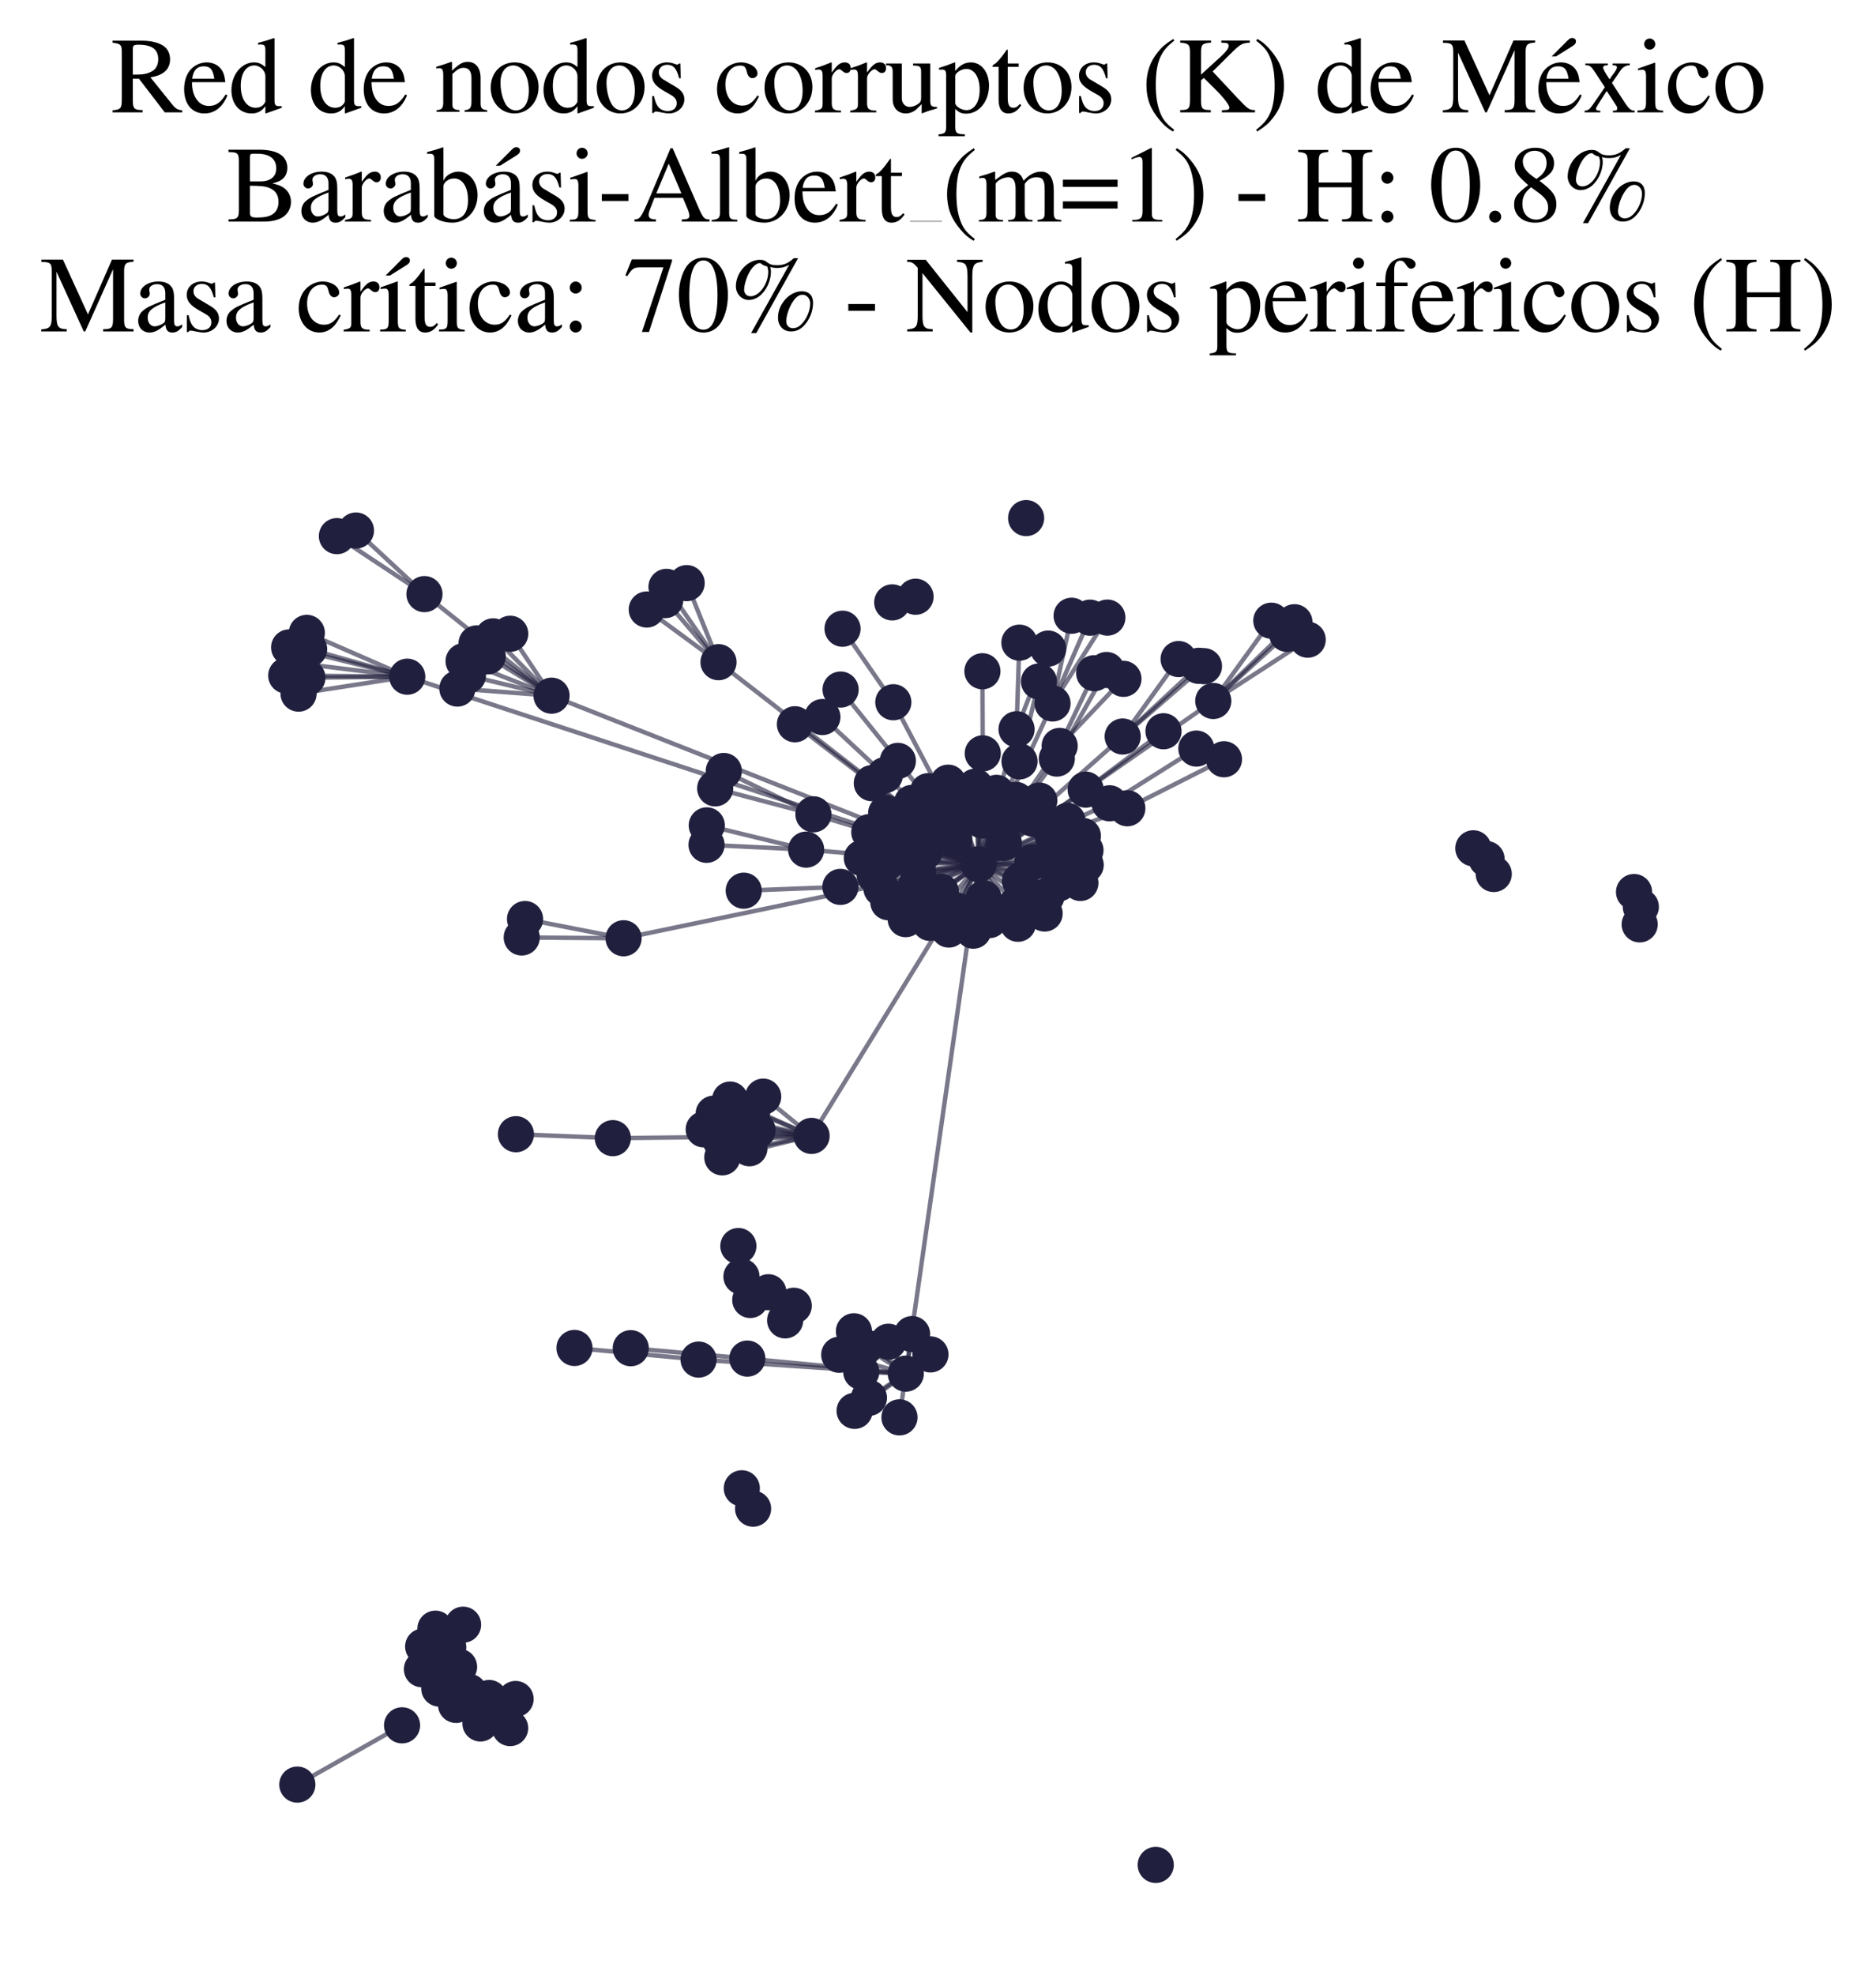 <?xml version="1.0" encoding="utf-8" standalone="no"?>
<!DOCTYPE svg PUBLIC "-//W3C//DTD SVG 1.1//EN"
  "http://www.w3.org/Graphics/SVG/1.1/DTD/svg11.dtd">
<svg xmlns:xlink="http://www.w3.org/1999/xlink" width="169.253pt" height="178.093pt" viewBox="0 0 169.253 178.093" xmlns="http://www.w3.org/2000/svg" version="1.1">
 <defs>
  <style type="text/css">*{stroke-linejoin: round; stroke-linecap: butt}</style>
 </defs>
 <g id="figure_1">
  <g id="patch_1">
   <path d="M 0 178.093 
L 169.253 178.093 
L 169.253 -0 
L 0 -0 
z
" style="fill: #ffffff"/>
  </g>
  <g id="axes_1">
   <g id="LineCollection_1">
    <path d="M 88.296 77.95 
L 81.72 123.886 
" clip-path="url(#pc031d43210)" style="fill: none; stroke: #201f3d; stroke-opacity: 0.6; stroke-width: 0.4"/>
    <path d="M 88.296 77.95 
L 73.221 102.445 
" clip-path="url(#pc031d43210)" style="fill: none; stroke: #201f3d; stroke-opacity: 0.6; stroke-width: 0.4"/>
    <path d="M 88.296 77.95 
L 64.824 59.721 
" clip-path="url(#pc031d43210)" style="fill: none; stroke: #201f3d; stroke-opacity: 0.6; stroke-width: 0.4"/>
    <path d="M 88.296 77.95 
L 80.803 74.536 
" clip-path="url(#pc031d43210)" style="fill: none; stroke: #201f3d; stroke-opacity: 0.6; stroke-width: 0.4"/>
    <path d="M 88.296 77.95 
L 82.275 72.413 
" clip-path="url(#pc031d43210)" style="fill: none; stroke: #201f3d; stroke-opacity: 0.6; stroke-width: 0.4"/>
    <path d="M 88.296 77.95 
L 36.743 61.03 
" clip-path="url(#pc031d43210)" style="fill: none; stroke: #201f3d; stroke-opacity: 0.6; stroke-width: 0.4"/>
    <path d="M 88.296 77.95 
L 109.462 63.219 
" clip-path="url(#pc031d43210)" style="fill: none; stroke: #201f3d; stroke-opacity: 0.6; stroke-width: 0.4"/>
    <path d="M 88.296 77.95 
L 56.259 84.62 
" clip-path="url(#pc031d43210)" style="fill: none; stroke: #201f3d; stroke-opacity: 0.6; stroke-width: 0.4"/>
    <path d="M 88.296 77.95 
L 81.006 68.623 
" clip-path="url(#pc031d43210)" style="fill: none; stroke: #201f3d; stroke-opacity: 0.6; stroke-width: 0.4"/>
    <path d="M 88.296 77.95 
L 49.761 62.741 
" clip-path="url(#pc031d43210)" style="fill: none; stroke: #201f3d; stroke-opacity: 0.6; stroke-width: 0.4"/>
    <path d="M 88.296 77.95 
L 85.602 83.835 
" clip-path="url(#pc031d43210)" style="fill: none; stroke: #201f3d; stroke-opacity: 0.6; stroke-width: 0.4"/>
    <path d="M 88.296 77.95 
L 88.627 74.003 
" clip-path="url(#pc031d43210)" style="fill: none; stroke: #201f3d; stroke-opacity: 0.6; stroke-width: 0.4"/>
    <path d="M 88.296 77.95 
L 91.841 83.311 
" clip-path="url(#pc031d43210)" style="fill: none; stroke: #201f3d; stroke-opacity: 0.6; stroke-width: 0.4"/>
    <path d="M 88.296 77.95 
L 72.73 76.626 
" clip-path="url(#pc031d43210)" style="fill: none; stroke: #201f3d; stroke-opacity: 0.6; stroke-width: 0.4"/>
    <path d="M 88.296 77.95 
L 97.698 75.39 
" clip-path="url(#pc031d43210)" style="fill: none; stroke: #201f3d; stroke-opacity: 0.6; stroke-width: 0.4"/>
    <path d="M 88.296 77.95 
L 94.96 63.445 
" clip-path="url(#pc031d43210)" style="fill: none; stroke: #201f3d; stroke-opacity: 0.6; stroke-width: 0.4"/>
    <path d="M 88.296 77.95 
L 88.758 81.02 
" clip-path="url(#pc031d43210)" style="fill: none; stroke: #201f3d; stroke-opacity: 0.6; stroke-width: 0.4"/>
    <path d="M 88.296 77.95 
L 101.707 72.896 
" clip-path="url(#pc031d43210)" style="fill: none; stroke: #201f3d; stroke-opacity: 0.6; stroke-width: 0.4"/>
    <path d="M 88.296 77.95 
L 91.982 68.666 
" clip-path="url(#pc031d43210)" style="fill: none; stroke: #201f3d; stroke-opacity: 0.6; stroke-width: 0.4"/>
    <path d="M 88.296 77.95 
L 88.665 67.946 
" clip-path="url(#pc031d43210)" style="fill: none; stroke: #201f3d; stroke-opacity: 0.6; stroke-width: 0.4"/>
    <path d="M 88.296 77.95 
L 82.507 80.103 
" clip-path="url(#pc031d43210)" style="fill: none; stroke: #201f3d; stroke-opacity: 0.6; stroke-width: 0.4"/>
    <path d="M 88.296 77.95 
L 91.714 65.77 
" clip-path="url(#pc031d43210)" style="fill: none; stroke: #201f3d; stroke-opacity: 0.6; stroke-width: 0.4"/>
    <path d="M 88.296 77.95 
L 101.289 66.425 
" clip-path="url(#pc031d43210)" style="fill: none; stroke: #201f3d; stroke-opacity: 0.6; stroke-width: 0.4"/>
    <path d="M 88.296 77.95 
L 95.166 78.11 
" clip-path="url(#pc031d43210)" style="fill: none; stroke: #201f3d; stroke-opacity: 0.6; stroke-width: 0.4"/>
    <path d="M 88.296 77.95 
L 95.605 67.273 
" clip-path="url(#pc031d43210)" style="fill: none; stroke: #201f3d; stroke-opacity: 0.6; stroke-width: 0.4"/>
    <path d="M 88.296 77.95 
L 78.656 70.634 
" clip-path="url(#pc031d43210)" style="fill: none; stroke: #201f3d; stroke-opacity: 0.6; stroke-width: 0.4"/>
    <path d="M 88.296 77.95 
L 97.951 71.214 
" clip-path="url(#pc031d43210)" style="fill: none; stroke: #201f3d; stroke-opacity: 0.6; stroke-width: 0.4"/>
    <path d="M 88.296 77.95 
L 94.987 75.451 
" clip-path="url(#pc031d43210)" style="fill: none; stroke: #201f3d; stroke-opacity: 0.6; stroke-width: 0.4"/>
    <path d="M 88.296 77.95 
L 93.163 73.827 
" clip-path="url(#pc031d43210)" style="fill: none; stroke: #201f3d; stroke-opacity: 0.6; stroke-width: 0.4"/>
    <path d="M 88.296 77.95 
L 84.887 80.421 
" clip-path="url(#pc031d43210)" style="fill: none; stroke: #201f3d; stroke-opacity: 0.6; stroke-width: 0.4"/>
    <path d="M 88.296 77.95 
L 80.596 63.333 
" clip-path="url(#pc031d43210)" style="fill: none; stroke: #201f3d; stroke-opacity: 0.6; stroke-width: 0.4"/>
    <path d="M 88.296 77.95 
L 97.473 79.633 
" clip-path="url(#pc031d43210)" style="fill: none; stroke: #201f3d; stroke-opacity: 0.6; stroke-width: 0.4"/>
    <path d="M 88.296 77.95 
L 95.346 68.415 
" clip-path="url(#pc031d43210)" style="fill: none; stroke: #201f3d; stroke-opacity: 0.6; stroke-width: 0.4"/>
    <path d="M 88.296 77.95 
L 81.71 82.896 
" clip-path="url(#pc031d43210)" style="fill: none; stroke: #201f3d; stroke-opacity: 0.6; stroke-width: 0.4"/>
    <path d="M 88.296 77.95 
L 92.021 79.451 
" clip-path="url(#pc031d43210)" style="fill: none; stroke: #201f3d; stroke-opacity: 0.6; stroke-width: 0.4"/>
    <path d="M 88.296 77.95 
L 94.415 80.824 
" clip-path="url(#pc031d43210)" style="fill: none; stroke: #201f3d; stroke-opacity: 0.6; stroke-width: 0.4"/>
    <path d="M 88.296 77.95 
L 75.823 79.987 
" clip-path="url(#pc031d43210)" style="fill: none; stroke: #201f3d; stroke-opacity: 0.6; stroke-width: 0.4"/>
    <path d="M 88.296 77.95 
L 79.528 80.138 
" clip-path="url(#pc031d43210)" style="fill: none; stroke: #201f3d; stroke-opacity: 0.6; stroke-width: 0.4"/>
    <path d="M 88.296 77.95 
L 77.756 77.386 
" clip-path="url(#pc031d43210)" style="fill: none; stroke: #201f3d; stroke-opacity: 0.6; stroke-width: 0.4"/>
    <path d="M 88.296 77.95 
L 79.831 69.91 
" clip-path="url(#pc031d43210)" style="fill: none; stroke: #201f3d; stroke-opacity: 0.6; stroke-width: 0.4"/>
    <path d="M 88.296 77.95 
L 78.427 75.05 
" clip-path="url(#pc031d43210)" style="fill: none; stroke: #201f3d; stroke-opacity: 0.6; stroke-width: 0.4"/>
    <path d="M 88.296 77.95 
L 89.265 82.98 
" clip-path="url(#pc031d43210)" style="fill: none; stroke: #201f3d; stroke-opacity: 0.6; stroke-width: 0.4"/>
    <path d="M 88.296 77.95 
L 81.394 76.265 
" clip-path="url(#pc031d43210)" style="fill: none; stroke: #201f3d; stroke-opacity: 0.6; stroke-width: 0.4"/>
    <path d="M 88.296 77.95 
L 82.826 78.615 
" clip-path="url(#pc031d43210)" style="fill: none; stroke: #201f3d; stroke-opacity: 0.6; stroke-width: 0.4"/>
    <path d="M 88.296 77.95 
L 82.556 73.729 
" clip-path="url(#pc031d43210)" style="fill: none; stroke: #201f3d; stroke-opacity: 0.6; stroke-width: 0.4"/>
    <path d="M 88.296 77.95 
L 73.387 73.442 
" clip-path="url(#pc031d43210)" style="fill: none; stroke: #201f3d; stroke-opacity: 0.6; stroke-width: 0.4"/>
    <path d="M 88.296 77.95 
L 80.144 81.369 
" clip-path="url(#pc031d43210)" style="fill: none; stroke: #201f3d; stroke-opacity: 0.6; stroke-width: 0.4"/>
    <path d="M 88.296 77.95 
L 100.106 72.448 
" clip-path="url(#pc031d43210)" style="fill: none; stroke: #201f3d; stroke-opacity: 0.6; stroke-width: 0.4"/>
    <path d="M 88.296 77.95 
L 93.14 77.751 
" clip-path="url(#pc031d43210)" style="fill: none; stroke: #201f3d; stroke-opacity: 0.6; stroke-width: 0.4"/>
    <path d="M 88.296 77.95 
L 88.209 72.218 
" clip-path="url(#pc031d43210)" style="fill: none; stroke: #201f3d; stroke-opacity: 0.6; stroke-width: 0.4"/>
    <path d="M 88.296 77.95 
L 93.764 72.201 
" clip-path="url(#pc031d43210)" style="fill: none; stroke: #201f3d; stroke-opacity: 0.6; stroke-width: 0.4"/>
    <path d="M 88.296 77.95 
L 78.909 78.946 
" clip-path="url(#pc031d43210)" style="fill: none; stroke: #201f3d; stroke-opacity: 0.6; stroke-width: 0.4"/>
    <path d="M 88.296 77.95 
L 96.307 74.028 
" clip-path="url(#pc031d43210)" style="fill: none; stroke: #201f3d; stroke-opacity: 0.6; stroke-width: 0.4"/>
    <path d="M 88.296 77.95 
L 83.402 76.862 
" clip-path="url(#pc031d43210)" style="fill: none; stroke: #201f3d; stroke-opacity: 0.6; stroke-width: 0.4"/>
    <path d="M 88.296 77.95 
L 85.545 70.588 
" clip-path="url(#pc031d43210)" style="fill: none; stroke: #201f3d; stroke-opacity: 0.6; stroke-width: 0.4"/>
    <path d="M 88.296 77.95 
L 89.903 71.505 
" clip-path="url(#pc031d43210)" style="fill: none; stroke: #201f3d; stroke-opacity: 0.6; stroke-width: 0.4"/>
    <path d="M 88.296 77.95 
L 84.665 72.705 
" clip-path="url(#pc031d43210)" style="fill: none; stroke: #201f3d; stroke-opacity: 0.6; stroke-width: 0.4"/>
    <path d="M 88.296 77.95 
L 86.186 73.618 
" clip-path="url(#pc031d43210)" style="fill: none; stroke: #201f3d; stroke-opacity: 0.6; stroke-width: 0.4"/>
    <path d="M 88.296 77.95 
L 95.511 79.679 
" clip-path="url(#pc031d43210)" style="fill: none; stroke: #201f3d; stroke-opacity: 0.6; stroke-width: 0.4"/>
    <path d="M 88.296 77.95 
L 93.656 73.936 
" clip-path="url(#pc031d43210)" style="fill: none; stroke: #201f3d; stroke-opacity: 0.6; stroke-width: 0.4"/>
    <path d="M 88.296 77.95 
L 87.996 70.947 
" clip-path="url(#pc031d43210)" style="fill: none; stroke: #201f3d; stroke-opacity: 0.6; stroke-width: 0.4"/>
    <path d="M 88.296 77.95 
L 97.931 76.69 
" clip-path="url(#pc031d43210)" style="fill: none; stroke: #201f3d; stroke-opacity: 0.6; stroke-width: 0.4"/>
    <path d="M 88.296 77.95 
L 83.902 83.234 
" clip-path="url(#pc031d43210)" style="fill: none; stroke: #201f3d; stroke-opacity: 0.6; stroke-width: 0.4"/>
    <path d="M 88.296 77.95 
L 86.325 82.126 
" clip-path="url(#pc031d43210)" style="fill: none; stroke: #201f3d; stroke-opacity: 0.6; stroke-width: 0.4"/>
    <path d="M 88.296 77.95 
L 91.653 72.139 
" clip-path="url(#pc031d43210)" style="fill: none; stroke: #201f3d; stroke-opacity: 0.6; stroke-width: 0.4"/>
    <path d="M 88.296 77.95 
L 79.286 76.152 
" clip-path="url(#pc031d43210)" style="fill: none; stroke: #201f3d; stroke-opacity: 0.6; stroke-width: 0.4"/>
    <path d="M 88.296 77.95 
L 94.246 82.389 
" clip-path="url(#pc031d43210)" style="fill: none; stroke: #201f3d; stroke-opacity: 0.6; stroke-width: 0.4"/>
    <path d="M 88.296 77.95 
L 79.95 73.332 
" clip-path="url(#pc031d43210)" style="fill: none; stroke: #201f3d; stroke-opacity: 0.6; stroke-width: 0.4"/>
    <path d="M 88.296 77.95 
L 95.161 76.078 
" clip-path="url(#pc031d43210)" style="fill: none; stroke: #201f3d; stroke-opacity: 0.6; stroke-width: 0.4"/>
    <path d="M 88.296 77.95 
L 83.735 71.357 
" clip-path="url(#pc031d43210)" style="fill: none; stroke: #201f3d; stroke-opacity: 0.6; stroke-width: 0.4"/>
    <path d="M 88.296 77.95 
L 90.565 76.023 
" clip-path="url(#pc031d43210)" style="fill: none; stroke: #201f3d; stroke-opacity: 0.6; stroke-width: 0.4"/>
    <path d="M 88.296 77.95 
L 86.096 75.632 
" clip-path="url(#pc031d43210)" style="fill: none; stroke: #201f3d; stroke-opacity: 0.6; stroke-width: 0.4"/>
    <path d="M 88.296 77.95 
L 83.401 74.911 
" clip-path="url(#pc031d43210)" style="fill: none; stroke: #201f3d; stroke-opacity: 0.6; stroke-width: 0.4"/>
    <path d="M 88.296 77.95 
L 91.69 81.605 
" clip-path="url(#pc031d43210)" style="fill: none; stroke: #201f3d; stroke-opacity: 0.6; stroke-width: 0.4"/>
    <path d="M 88.296 77.95 
L 86.127 71.546 
" clip-path="url(#pc031d43210)" style="fill: none; stroke: #201f3d; stroke-opacity: 0.6; stroke-width: 0.4"/>
    <path d="M 88.296 77.95 
L 97.949 78.007 
" clip-path="url(#pc031d43210)" style="fill: none; stroke: #201f3d; stroke-opacity: 0.6; stroke-width: 0.4"/>
    <path d="M 88.296 77.95 
L 90.835 73.976 
" clip-path="url(#pc031d43210)" style="fill: none; stroke: #201f3d; stroke-opacity: 0.6; stroke-width: 0.4"/>
    <path d="M 88.296 77.95 
L 82.695 81.749 
" clip-path="url(#pc031d43210)" style="fill: none; stroke: #201f3d; stroke-opacity: 0.6; stroke-width: 0.4"/>
    <path d="M 88.296 77.95 
L 80.036 77.769 
" clip-path="url(#pc031d43210)" style="fill: none; stroke: #201f3d; stroke-opacity: 0.6; stroke-width: 0.4"/>
    <path d="M 88.296 77.95 
L 87.811 83.937 
" clip-path="url(#pc031d43210)" style="fill: none; stroke: #201f3d; stroke-opacity: 0.6; stroke-width: 0.4"/>
    <path d="M 81.72 123.886 
L 77.702 123.724 
" clip-path="url(#pc031d43210)" style="fill: none; stroke: #201f3d; stroke-opacity: 0.6; stroke-width: 0.4"/>
    <path d="M 81.72 123.886 
L 77.042 120.066 
" clip-path="url(#pc031d43210)" style="fill: none; stroke: #201f3d; stroke-opacity: 0.6; stroke-width: 0.4"/>
    <path d="M 81.72 123.886 
L 63.028 122.618 
" clip-path="url(#pc031d43210)" style="fill: none; stroke: #201f3d; stroke-opacity: 0.6; stroke-width: 0.4"/>
    <path d="M 81.72 123.886 
L 83.943 122.152 
" clip-path="url(#pc031d43210)" style="fill: none; stroke: #201f3d; stroke-opacity: 0.6; stroke-width: 0.4"/>
    <path d="M 81.72 123.886 
L 81.151 127.83 
" clip-path="url(#pc031d43210)" style="fill: none; stroke: #201f3d; stroke-opacity: 0.6; stroke-width: 0.4"/>
    <path d="M 81.72 123.886 
L 78.035 121.497 
" clip-path="url(#pc031d43210)" style="fill: none; stroke: #201f3d; stroke-opacity: 0.6; stroke-width: 0.4"/>
    <path d="M 81.72 123.886 
L 67.424 122.529 
" clip-path="url(#pc031d43210)" style="fill: none; stroke: #201f3d; stroke-opacity: 0.6; stroke-width: 0.4"/>
    <path d="M 81.72 123.886 
L 82.29 120.32 
" clip-path="url(#pc031d43210)" style="fill: none; stroke: #201f3d; stroke-opacity: 0.6; stroke-width: 0.4"/>
    <path d="M 81.72 123.886 
L 80.149 121.009 
" clip-path="url(#pc031d43210)" style="fill: none; stroke: #201f3d; stroke-opacity: 0.6; stroke-width: 0.4"/>
    <path d="M 81.72 123.886 
L 78.396 126.07 
" clip-path="url(#pc031d43210)" style="fill: none; stroke: #201f3d; stroke-opacity: 0.6; stroke-width: 0.4"/>
    <path d="M 81.72 123.886 
L 75.716 122.184 
" clip-path="url(#pc031d43210)" style="fill: none; stroke: #201f3d; stroke-opacity: 0.6; stroke-width: 0.4"/>
    <path d="M 81.72 123.886 
L 77.104 127.243 
" clip-path="url(#pc031d43210)" style="fill: none; stroke: #201f3d; stroke-opacity: 0.6; stroke-width: 0.4"/>
    <path d="M 73.221 102.445 
L 65.872 99.17 
" clip-path="url(#pc031d43210)" style="fill: none; stroke: #201f3d; stroke-opacity: 0.6; stroke-width: 0.4"/>
    <path d="M 73.221 102.445 
L 64.388 100.442 
" clip-path="url(#pc031d43210)" style="fill: none; stroke: #201f3d; stroke-opacity: 0.6; stroke-width: 0.4"/>
    <path d="M 73.221 102.445 
L 55.291 102.649 
" clip-path="url(#pc031d43210)" style="fill: none; stroke: #201f3d; stroke-opacity: 0.6; stroke-width: 0.4"/>
    <path d="M 73.221 102.445 
L 63.49 101.858 
" clip-path="url(#pc031d43210)" style="fill: none; stroke: #201f3d; stroke-opacity: 0.6; stroke-width: 0.4"/>
    <path d="M 73.221 102.445 
L 68.351 101.939 
" clip-path="url(#pc031d43210)" style="fill: none; stroke: #201f3d; stroke-opacity: 0.6; stroke-width: 0.4"/>
    <path d="M 73.221 102.445 
L 65.166 104.38 
" clip-path="url(#pc031d43210)" style="fill: none; stroke: #201f3d; stroke-opacity: 0.6; stroke-width: 0.4"/>
    <path d="M 73.221 102.445 
L 65.036 102.903 
" clip-path="url(#pc031d43210)" style="fill: none; stroke: #201f3d; stroke-opacity: 0.6; stroke-width: 0.4"/>
    <path d="M 73.221 102.445 
L 67.876 100.188 
" clip-path="url(#pc031d43210)" style="fill: none; stroke: #201f3d; stroke-opacity: 0.6; stroke-width: 0.4"/>
    <path d="M 73.221 102.445 
L 68.856 98.904 
" clip-path="url(#pc031d43210)" style="fill: none; stroke: #201f3d; stroke-opacity: 0.6; stroke-width: 0.4"/>
    <path d="M 73.221 102.445 
L 66.357 101.187 
" clip-path="url(#pc031d43210)" style="fill: none; stroke: #201f3d; stroke-opacity: 0.6; stroke-width: 0.4"/>
    <path d="M 73.221 102.445 
L 67.612 103.559 
" clip-path="url(#pc031d43210)" style="fill: none; stroke: #201f3d; stroke-opacity: 0.6; stroke-width: 0.4"/>
    <path d="M 64.824 59.721 
L 60.131 52.929 
" clip-path="url(#pc031d43210)" style="fill: none; stroke: #201f3d; stroke-opacity: 0.6; stroke-width: 0.4"/>
    <path d="M 64.824 59.721 
L 61.951 52.592 
" clip-path="url(#pc031d43210)" style="fill: none; stroke: #201f3d; stroke-opacity: 0.6; stroke-width: 0.4"/>
    <path d="M 64.824 59.721 
L 58.351 54.97 
" clip-path="url(#pc031d43210)" style="fill: none; stroke: #201f3d; stroke-opacity: 0.6; stroke-width: 0.4"/>
    <path d="M 64.824 59.721 
L 60.016 54.123 
" clip-path="url(#pc031d43210)" style="fill: none; stroke: #201f3d; stroke-opacity: 0.6; stroke-width: 0.4"/>
    <path d="M 36.743 61.03 
L 26.674 59.783 
" clip-path="url(#pc031d43210)" style="fill: none; stroke: #201f3d; stroke-opacity: 0.6; stroke-width: 0.4"/>
    <path d="M 36.743 61.03 
L 25.825 60.927 
" clip-path="url(#pc031d43210)" style="fill: none; stroke: #201f3d; stroke-opacity: 0.6; stroke-width: 0.4"/>
    <path d="M 36.743 61.03 
L 26.935 62.557 
" clip-path="url(#pc031d43210)" style="fill: none; stroke: #201f3d; stroke-opacity: 0.6; stroke-width: 0.4"/>
    <path d="M 36.743 61.03 
L 27.736 61.124 
" clip-path="url(#pc031d43210)" style="fill: none; stroke: #201f3d; stroke-opacity: 0.6; stroke-width: 0.4"/>
    <path d="M 36.743 61.03 
L 26.086 58.391 
" clip-path="url(#pc031d43210)" style="fill: none; stroke: #201f3d; stroke-opacity: 0.6; stroke-width: 0.4"/>
    <path d="M 36.743 61.03 
L 27.89 58.542 
" clip-path="url(#pc031d43210)" style="fill: none; stroke: #201f3d; stroke-opacity: 0.6; stroke-width: 0.4"/>
    <path d="M 36.743 61.03 
L 27.681 57.078 
" clip-path="url(#pc031d43210)" style="fill: none; stroke: #201f3d; stroke-opacity: 0.6; stroke-width: 0.4"/>
    <path d="M 109.462 63.219 
L 117.98 57.691 
" clip-path="url(#pc031d43210)" style="fill: none; stroke: #201f3d; stroke-opacity: 0.6; stroke-width: 0.4"/>
    <path d="M 109.462 63.219 
L 114.699 55.979 
" clip-path="url(#pc031d43210)" style="fill: none; stroke: #201f3d; stroke-opacity: 0.6; stroke-width: 0.4"/>
    <path d="M 109.462 63.219 
L 116.116 57.169 
" clip-path="url(#pc031d43210)" style="fill: none; stroke: #201f3d; stroke-opacity: 0.6; stroke-width: 0.4"/>
    <path d="M 109.462 63.219 
L 116.785 56.118 
" clip-path="url(#pc031d43210)" style="fill: none; stroke: #201f3d; stroke-opacity: 0.6; stroke-width: 0.4"/>
    <path d="M 56.259 84.62 
L 47.369 82.887 
" clip-path="url(#pc031d43210)" style="fill: none; stroke: #201f3d; stroke-opacity: 0.6; stroke-width: 0.4"/>
    <path d="M 56.259 84.62 
L 47.071 84.548 
" clip-path="url(#pc031d43210)" style="fill: none; stroke: #201f3d; stroke-opacity: 0.6; stroke-width: 0.4"/>
    <path d="M 104.971 65.951 
L 97.951 71.214 
" clip-path="url(#pc031d43210)" style="fill: none; stroke: #201f3d; stroke-opacity: 0.6; stroke-width: 0.4"/>
    <path d="M 81.006 68.623 
L 75.838 62.192 
" clip-path="url(#pc031d43210)" style="fill: none; stroke: #201f3d; stroke-opacity: 0.6; stroke-width: 0.4"/>
    <path d="M 49.761 62.741 
L 46.032 57.158 
" clip-path="url(#pc031d43210)" style="fill: none; stroke: #201f3d; stroke-opacity: 0.6; stroke-width: 0.4"/>
    <path d="M 49.761 62.741 
L 44.495 57.392 
" clip-path="url(#pc031d43210)" style="fill: none; stroke: #201f3d; stroke-opacity: 0.6; stroke-width: 0.4"/>
    <path d="M 49.761 62.741 
L 38.295 53.582 
" clip-path="url(#pc031d43210)" style="fill: none; stroke: #201f3d; stroke-opacity: 0.6; stroke-width: 0.4"/>
    <path d="M 49.761 62.741 
L 44.003 59.198 
" clip-path="url(#pc031d43210)" style="fill: none; stroke: #201f3d; stroke-opacity: 0.6; stroke-width: 0.4"/>
    <path d="M 49.761 62.741 
L 41.265 62.101 
" clip-path="url(#pc031d43210)" style="fill: none; stroke: #201f3d; stroke-opacity: 0.6; stroke-width: 0.4"/>
    <path d="M 49.761 62.741 
L 42.219 60.919 
" clip-path="url(#pc031d43210)" style="fill: none; stroke: #201f3d; stroke-opacity: 0.6; stroke-width: 0.4"/>
    <path d="M 49.761 62.741 
L 42.995 58.031 
" clip-path="url(#pc031d43210)" style="fill: none; stroke: #201f3d; stroke-opacity: 0.6; stroke-width: 0.4"/>
    <path d="M 49.761 62.741 
L 41.827 59.631 
" clip-path="url(#pc031d43210)" style="fill: none; stroke: #201f3d; stroke-opacity: 0.6; stroke-width: 0.4"/>
    <path d="M 72.73 76.626 
L 63.744 76.191 
" clip-path="url(#pc031d43210)" style="fill: none; stroke: #201f3d; stroke-opacity: 0.6; stroke-width: 0.4"/>
    <path d="M 72.73 76.626 
L 63.765 74.44 
" clip-path="url(#pc031d43210)" style="fill: none; stroke: #201f3d; stroke-opacity: 0.6; stroke-width: 0.4"/>
    <path d="M 108.149 60.048 
L 101.289 66.425 
" clip-path="url(#pc031d43210)" style="fill: none; stroke: #201f3d; stroke-opacity: 0.6; stroke-width: 0.4"/>
    <path d="M 67.424 122.529 
L 56.907 121.592 
" clip-path="url(#pc031d43210)" style="fill: none; stroke: #201f3d; stroke-opacity: 0.6; stroke-width: 0.4"/>
    <path d="M 94.96 63.445 
L 98.341 55.706 
" clip-path="url(#pc031d43210)" style="fill: none; stroke: #201f3d; stroke-opacity: 0.6; stroke-width: 0.4"/>
    <path d="M 94.96 63.445 
L 99.907 55.7 
" clip-path="url(#pc031d43210)" style="fill: none; stroke: #201f3d; stroke-opacity: 0.6; stroke-width: 0.4"/>
    <path d="M 94.96 63.445 
L 96.681 55.533 
" clip-path="url(#pc031d43210)" style="fill: none; stroke: #201f3d; stroke-opacity: 0.6; stroke-width: 0.4"/>
    <path d="M 106.336 59.44 
L 101.289 66.425 
" clip-path="url(#pc031d43210)" style="fill: none; stroke: #201f3d; stroke-opacity: 0.6; stroke-width: 0.4"/>
    <path d="M 101.707 72.896 
L 110.427 68.476 
" clip-path="url(#pc031d43210)" style="fill: none; stroke: #201f3d; stroke-opacity: 0.6; stroke-width: 0.4"/>
    <path d="M 91.982 68.666 
L 93.737 61.463 
" clip-path="url(#pc031d43210)" style="fill: none; stroke: #201f3d; stroke-opacity: 0.6; stroke-width: 0.4"/>
    <path d="M 88.665 67.946 
L 88.634 60.54 
" clip-path="url(#pc031d43210)" style="fill: none; stroke: #201f3d; stroke-opacity: 0.6; stroke-width: 0.4"/>
    <path d="M 107.937 67.514 
L 100.106 72.448 
" clip-path="url(#pc031d43210)" style="fill: none; stroke: #201f3d; stroke-opacity: 0.6; stroke-width: 0.4"/>
    <path d="M 99.833 60.425 
L 95.346 68.415 
" clip-path="url(#pc031d43210)" style="fill: none; stroke: #201f3d; stroke-opacity: 0.6; stroke-width: 0.4"/>
    <path d="M 65.299 69.534 
L 73.387 73.442 
" clip-path="url(#pc031d43210)" style="fill: none; stroke: #201f3d; stroke-opacity: 0.6; stroke-width: 0.4"/>
    <path d="M 91.714 65.77 
L 94.564 58.496 
" clip-path="url(#pc031d43210)" style="fill: none; stroke: #201f3d; stroke-opacity: 0.6; stroke-width: 0.4"/>
    <path d="M 91.714 65.77 
L 91.97 57.961 
" clip-path="url(#pc031d43210)" style="fill: none; stroke: #201f3d; stroke-opacity: 0.6; stroke-width: 0.4"/>
    <path d="M 101.289 66.425 
L 108.621 60.08 
" clip-path="url(#pc031d43210)" style="fill: none; stroke: #201f3d; stroke-opacity: 0.6; stroke-width: 0.4"/>
    <path d="M 95.605 67.273 
L 101.358 61.224 
" clip-path="url(#pc031d43210)" style="fill: none; stroke: #201f3d; stroke-opacity: 0.6; stroke-width: 0.4"/>
    <path d="M 95.605 67.273 
L 98.722 60.716 
" clip-path="url(#pc031d43210)" style="fill: none; stroke: #201f3d; stroke-opacity: 0.6; stroke-width: 0.4"/>
    <path d="M 78.656 70.634 
L 71.72 65.32 
" clip-path="url(#pc031d43210)" style="fill: none; stroke: #201f3d; stroke-opacity: 0.6; stroke-width: 0.4"/>
    <path d="M 36.275 155.604 
L 26.826 160.95 
" clip-path="url(#pc031d43210)" style="fill: none; stroke: #201f3d; stroke-opacity: 0.6; stroke-width: 0.4"/>
    <path d="M 74.197 64.67 
L 79.831 69.91 
" clip-path="url(#pc031d43210)" style="fill: none; stroke: #201f3d; stroke-opacity: 0.6; stroke-width: 0.4"/>
    <path d="M 80.596 63.333 
L 76.014 56.703 
" clip-path="url(#pc031d43210)" style="fill: none; stroke: #201f3d; stroke-opacity: 0.6; stroke-width: 0.4"/>
    <path d="M 63.028 122.618 
L 51.829 121.571 
" clip-path="url(#pc031d43210)" style="fill: none; stroke: #201f3d; stroke-opacity: 0.6; stroke-width: 0.4"/>
    <path d="M 55.291 102.649 
L 46.546 102.292 
" clip-path="url(#pc031d43210)" style="fill: none; stroke: #201f3d; stroke-opacity: 0.6; stroke-width: 0.4"/>
    <path d="M 38.295 53.582 
L 30.397 48.353 
" clip-path="url(#pc031d43210)" style="fill: none; stroke: #201f3d; stroke-opacity: 0.6; stroke-width: 0.4"/>
    <path d="M 38.295 53.582 
L 32.114 47.848 
" clip-path="url(#pc031d43210)" style="fill: none; stroke: #201f3d; stroke-opacity: 0.6; stroke-width: 0.4"/>
    <path d="M 75.823 79.987 
L 67.101 80.329 
" clip-path="url(#pc031d43210)" style="fill: none; stroke: #201f3d; stroke-opacity: 0.6; stroke-width: 0.4"/>
    <path d="M 73.387 73.442 
L 64.526 71.101 
" clip-path="url(#pc031d43210)" style="fill: none; stroke: #201f3d; stroke-opacity: 0.6; stroke-width: 0.4"/>
   </g>
   <g id="PathCollection_1">
    <defs>
     <path id="m9f213bd28c" d="M 0 1.581 
C 0.419 1.581 0.822 1.415 1.118 1.118 
C 1.415 0.822 1.581 0.419 1.581 0 
C 1.581 -0.419 1.415 -0.822 1.118 -1.118 
C 0.822 -1.415 0.419 -1.581 0 -1.581 
C -0.419 -1.581 -0.822 -1.415 -1.118 -1.118 
C -1.415 -0.822 -1.581 -0.419 -1.581 0 
C -1.581 0.419 -1.415 0.822 -1.118 1.118 
C -0.822 1.415 -0.419 1.581 0 1.581 
z
" style="stroke: #201f3d; stroke-width: 0.1"/>
    </defs>
    <g clip-path="url(#pc031d43210)">
     <use xlink:href="#m9f213bd28c" x="90.835" y="73.976" style="fill: #201f3d; stroke: #201f3d; stroke-width: 0.1"/>
     <use xlink:href="#m9f213bd28c" x="32.114" y="47.848" style="fill: #201f3d; stroke: #201f3d; stroke-width: 0.1"/>
     <use xlink:href="#m9f213bd28c" x="98.341" y="55.706" style="fill: #201f3d; stroke: #201f3d; stroke-width: 0.1"/>
     <use xlink:href="#m9f213bd28c" x="93.656" y="73.936" style="fill: #201f3d; stroke: #201f3d; stroke-width: 0.1"/>
     <use xlink:href="#m9f213bd28c" x="63.028" y="122.618" style="fill: #201f3d; stroke: #201f3d; stroke-width: 0.1"/>
     <use xlink:href="#m9f213bd28c" x="67.424" y="122.529" style="fill: #201f3d; stroke: #201f3d; stroke-width: 0.1"/>
     <use xlink:href="#m9f213bd28c" x="97.951" y="71.214" style="fill: #201f3d; stroke: #201f3d; stroke-width: 0.1"/>
     <use xlink:href="#m9f213bd28c" x="94.987" y="75.451" style="fill: #201f3d; stroke: #201f3d; stroke-width: 0.1"/>
     <use xlink:href="#m9f213bd28c" x="83.401" y="74.911" style="fill: #201f3d; stroke: #201f3d; stroke-width: 0.1"/>
     <use xlink:href="#m9f213bd28c" x="43.083" y="154.206" style="fill: #201f3d; stroke: #201f3d; stroke-width: 0.1"/>
     <use xlink:href="#m9f213bd28c" x="80.144" y="81.369" style="fill: #201f3d; stroke: #201f3d; stroke-width: 0.1"/>
     <use xlink:href="#m9f213bd28c" x="38.067" y="150.545" style="fill: #201f3d; stroke: #201f3d; stroke-width: 0.1"/>
     <use xlink:href="#m9f213bd28c" x="85.545" y="70.588" style="fill: #201f3d; stroke: #201f3d; stroke-width: 0.1"/>
     <use xlink:href="#m9f213bd28c" x="78.035" y="121.497" style="fill: #201f3d; stroke: #201f3d; stroke-width: 0.1"/>
     <use xlink:href="#m9f213bd28c" x="80.498" y="54.329" style="fill: #201f3d; stroke: #201f3d; stroke-width: 0.1"/>
     <use xlink:href="#m9f213bd28c" x="84.665" y="72.705" style="fill: #201f3d; stroke: #201f3d; stroke-width: 0.1"/>
     <use xlink:href="#m9f213bd28c" x="77.702" y="123.724" style="fill: #201f3d; stroke: #201f3d; stroke-width: 0.1"/>
     <use xlink:href="#m9f213bd28c" x="27.89" y="58.542" style="fill: #201f3d; stroke: #201f3d; stroke-width: 0.1"/>
     <use xlink:href="#m9f213bd28c" x="68.351" y="101.939" style="fill: #201f3d; stroke: #201f3d; stroke-width: 0.1"/>
     <use xlink:href="#m9f213bd28c" x="42.995" y="58.031" style="fill: #201f3d; stroke: #201f3d; stroke-width: 0.1"/>
     <use xlink:href="#m9f213bd28c" x="95.511" y="79.679" style="fill: #201f3d; stroke: #201f3d; stroke-width: 0.1"/>
     <use xlink:href="#m9f213bd28c" x="42.32" y="152.594" style="fill: #201f3d; stroke: #201f3d; stroke-width: 0.1"/>
     <use xlink:href="#m9f213bd28c" x="63.49" y="101.858" style="fill: #201f3d; stroke: #201f3d; stroke-width: 0.1"/>
     <use xlink:href="#m9f213bd28c" x="99.833" y="60.425" style="fill: #201f3d; stroke: #201f3d; stroke-width: 0.1"/>
     <use xlink:href="#m9f213bd28c" x="132.923" y="76.509" style="fill: #201f3d; stroke: #201f3d; stroke-width: 0.1"/>
     <use xlink:href="#m9f213bd28c" x="67.101" y="80.329" style="fill: #201f3d; stroke: #201f3d; stroke-width: 0.1"/>
     <use xlink:href="#m9f213bd28c" x="71.72" y="65.32" style="fill: #201f3d; stroke: #201f3d; stroke-width: 0.1"/>
     <use xlink:href="#m9f213bd28c" x="43.347" y="155.435" style="fill: #201f3d; stroke: #201f3d; stroke-width: 0.1"/>
     <use xlink:href="#m9f213bd28c" x="75.838" y="62.192" style="fill: #201f3d; stroke: #201f3d; stroke-width: 0.1"/>
     <use xlink:href="#m9f213bd28c" x="56.259" y="84.62" style="fill: #201f3d; stroke: #201f3d; stroke-width: 0.1"/>
     <use xlink:href="#m9f213bd28c" x="39.633" y="152.288" style="fill: #201f3d; stroke: #201f3d; stroke-width: 0.1"/>
     <use xlink:href="#m9f213bd28c" x="65.872" y="99.17" style="fill: #201f3d; stroke: #201f3d; stroke-width: 0.1"/>
     <use xlink:href="#m9f213bd28c" x="106.336" y="59.44" style="fill: #201f3d; stroke: #201f3d; stroke-width: 0.1"/>
     <use xlink:href="#m9f213bd28c" x="91.841" y="83.311" style="fill: #201f3d; stroke: #201f3d; stroke-width: 0.1"/>
     <use xlink:href="#m9f213bd28c" x="97.473" y="79.633" style="fill: #201f3d; stroke: #201f3d; stroke-width: 0.1"/>
     <use xlink:href="#m9f213bd28c" x="74.197" y="64.67" style="fill: #201f3d; stroke: #201f3d; stroke-width: 0.1"/>
     <use xlink:href="#m9f213bd28c" x="64.526" y="71.101" style="fill: #201f3d; stroke: #201f3d; stroke-width: 0.1"/>
     <use xlink:href="#m9f213bd28c" x="26.086" y="58.391" style="fill: #201f3d; stroke: #201f3d; stroke-width: 0.1"/>
     <use xlink:href="#m9f213bd28c" x="82.826" y="78.615" style="fill: #201f3d; stroke: #201f3d; stroke-width: 0.1"/>
     <use xlink:href="#m9f213bd28c" x="81.72" y="123.886" style="fill: #201f3d; stroke: #201f3d; stroke-width: 0.1"/>
     <use xlink:href="#m9f213bd28c" x="89.265" y="82.98" style="fill: #201f3d; stroke: #201f3d; stroke-width: 0.1"/>
     <use xlink:href="#m9f213bd28c" x="73.387" y="73.442" style="fill: #201f3d; stroke: #201f3d; stroke-width: 0.1"/>
     <use xlink:href="#m9f213bd28c" x="87.811" y="83.937" style="fill: #201f3d; stroke: #201f3d; stroke-width: 0.1"/>
     <use xlink:href="#m9f213bd28c" x="94.415" y="80.824" style="fill: #201f3d; stroke: #201f3d; stroke-width: 0.1"/>
     <use xlink:href="#m9f213bd28c" x="26.674" y="59.783" style="fill: #201f3d; stroke: #201f3d; stroke-width: 0.1"/>
     <use xlink:href="#m9f213bd28c" x="81.71" y="82.896" style="fill: #201f3d; stroke: #201f3d; stroke-width: 0.1"/>
     <use xlink:href="#m9f213bd28c" x="67.876" y="100.188" style="fill: #201f3d; stroke: #201f3d; stroke-width: 0.1"/>
     <use xlink:href="#m9f213bd28c" x="91.714" y="65.77" style="fill: #201f3d; stroke: #201f3d; stroke-width: 0.1"/>
     <use xlink:href="#m9f213bd28c" x="83.943" y="122.152" style="fill: #201f3d; stroke: #201f3d; stroke-width: 0.1"/>
     <use xlink:href="#m9f213bd28c" x="36.743" y="61.03" style="fill: #201f3d; stroke: #201f3d; stroke-width: 0.1"/>
     <use xlink:href="#m9f213bd28c" x="116.116" y="57.169" style="fill: #201f3d; stroke: #201f3d; stroke-width: 0.1"/>
     <use xlink:href="#m9f213bd28c" x="95.346" y="68.415" style="fill: #201f3d; stroke: #201f3d; stroke-width: 0.1"/>
     <use xlink:href="#m9f213bd28c" x="82.29" y="120.32" style="fill: #201f3d; stroke: #201f3d; stroke-width: 0.1"/>
     <use xlink:href="#m9f213bd28c" x="60.016" y="54.123" style="fill: #201f3d; stroke: #201f3d; stroke-width: 0.1"/>
     <use xlink:href="#m9f213bd28c" x="38.295" y="53.582" style="fill: #201f3d; stroke: #201f3d; stroke-width: 0.1"/>
     <use xlink:href="#m9f213bd28c" x="82.6" y="53.818" style="fill: #201f3d; stroke: #201f3d; stroke-width: 0.1"/>
     <use xlink:href="#m9f213bd28c" x="42.219" y="60.919" style="fill: #201f3d; stroke: #201f3d; stroke-width: 0.1"/>
     <use xlink:href="#m9f213bd28c" x="88.634" y="60.54" style="fill: #201f3d; stroke: #201f3d; stroke-width: 0.1"/>
     <use xlink:href="#m9f213bd28c" x="91.982" y="68.666" style="fill: #201f3d; stroke: #201f3d; stroke-width: 0.1"/>
     <use xlink:href="#m9f213bd28c" x="46.024" y="155.852" style="fill: #201f3d; stroke: #201f3d; stroke-width: 0.1"/>
     <use xlink:href="#m9f213bd28c" x="47.071" y="84.548" style="fill: #201f3d; stroke: #201f3d; stroke-width: 0.1"/>
     <use xlink:href="#m9f213bd28c" x="75.716" y="122.184" style="fill: #201f3d; stroke: #201f3d; stroke-width: 0.1"/>
     <use xlink:href="#m9f213bd28c" x="88.209" y="72.218" style="fill: #201f3d; stroke: #201f3d; stroke-width: 0.1"/>
     <use xlink:href="#m9f213bd28c" x="104.27" y="168.193" style="fill: #201f3d; stroke: #201f3d; stroke-width: 0.1"/>
     <use xlink:href="#m9f213bd28c" x="117.98" y="57.691" style="fill: #201f3d; stroke: #201f3d; stroke-width: 0.1"/>
     <use xlink:href="#m9f213bd28c" x="63.744" y="76.191" style="fill: #201f3d; stroke: #201f3d; stroke-width: 0.1"/>
     <use xlink:href="#m9f213bd28c" x="82.275" y="72.413" style="fill: #201f3d; stroke: #201f3d; stroke-width: 0.1"/>
     <use xlink:href="#m9f213bd28c" x="47.369" y="82.887" style="fill: #201f3d; stroke: #201f3d; stroke-width: 0.1"/>
     <use xlink:href="#m9f213bd28c" x="51.829" y="121.571" style="fill: #201f3d; stroke: #201f3d; stroke-width: 0.1"/>
     <use xlink:href="#m9f213bd28c" x="80.803" y="74.536" style="fill: #201f3d; stroke: #201f3d; stroke-width: 0.1"/>
     <use xlink:href="#m9f213bd28c" x="95.161" y="76.078" style="fill: #201f3d; stroke: #201f3d; stroke-width: 0.1"/>
     <use xlink:href="#m9f213bd28c" x="95.166" y="78.11" style="fill: #201f3d; stroke: #201f3d; stroke-width: 0.1"/>
     <use xlink:href="#m9f213bd28c" x="49.761" y="62.741" style="fill: #201f3d; stroke: #201f3d; stroke-width: 0.1"/>
     <use xlink:href="#m9f213bd28c" x="116.785" y="56.118" style="fill: #201f3d; stroke: #201f3d; stroke-width: 0.1"/>
     <use xlink:href="#m9f213bd28c" x="81.006" y="68.623" style="fill: #201f3d; stroke: #201f3d; stroke-width: 0.1"/>
     <use xlink:href="#m9f213bd28c" x="96.681" y="55.533" style="fill: #201f3d; stroke: #201f3d; stroke-width: 0.1"/>
     <use xlink:href="#m9f213bd28c" x="61.951" y="52.592" style="fill: #201f3d; stroke: #201f3d; stroke-width: 0.1"/>
     <use xlink:href="#m9f213bd28c" x="90.565" y="76.023" style="fill: #201f3d; stroke: #201f3d; stroke-width: 0.1"/>
     <use xlink:href="#m9f213bd28c" x="101.707" y="72.896" style="fill: #201f3d; stroke: #201f3d; stroke-width: 0.1"/>
     <use xlink:href="#m9f213bd28c" x="36.275" y="155.604" style="fill: #201f3d; stroke: #201f3d; stroke-width: 0.1"/>
     <use xlink:href="#m9f213bd28c" x="86.127" y="71.546" style="fill: #201f3d; stroke: #201f3d; stroke-width: 0.1"/>
     <use xlink:href="#m9f213bd28c" x="67.69" y="117.241" style="fill: #201f3d; stroke: #201f3d; stroke-width: 0.1"/>
     <use xlink:href="#m9f213bd28c" x="75.823" y="79.987" style="fill: #201f3d; stroke: #201f3d; stroke-width: 0.1"/>
     <use xlink:href="#m9f213bd28c" x="83.902" y="83.234" style="fill: #201f3d; stroke: #201f3d; stroke-width: 0.1"/>
     <use xlink:href="#m9f213bd28c" x="44.495" y="57.392" style="fill: #201f3d; stroke: #201f3d; stroke-width: 0.1"/>
     <use xlink:href="#m9f213bd28c" x="85.602" y="83.835" style="fill: #201f3d; stroke: #201f3d; stroke-width: 0.1"/>
     <use xlink:href="#m9f213bd28c" x="41.265" y="62.101" style="fill: #201f3d; stroke: #201f3d; stroke-width: 0.1"/>
     <use xlink:href="#m9f213bd28c" x="134.12" y="77.481" style="fill: #201f3d; stroke: #201f3d; stroke-width: 0.1"/>
     <use xlink:href="#m9f213bd28c" x="109.462" y="63.219" style="fill: #201f3d; stroke: #201f3d; stroke-width: 0.1"/>
     <use xlink:href="#m9f213bd28c" x="99.907" y="55.7" style="fill: #201f3d; stroke: #201f3d; stroke-width: 0.1"/>
     <use xlink:href="#m9f213bd28c" x="65.299" y="69.534" style="fill: #201f3d; stroke: #201f3d; stroke-width: 0.1"/>
     <use xlink:href="#m9f213bd28c" x="26.826" y="160.95" style="fill: #201f3d; stroke: #201f3d; stroke-width: 0.1"/>
     <use xlink:href="#m9f213bd28c" x="77.756" y="77.386" style="fill: #201f3d; stroke: #201f3d; stroke-width: 0.1"/>
     <use xlink:href="#m9f213bd28c" x="70.836" y="119.083" style="fill: #201f3d; stroke: #201f3d; stroke-width: 0.1"/>
     <use xlink:href="#m9f213bd28c" x="93.163" y="73.827" style="fill: #201f3d; stroke: #201f3d; stroke-width: 0.1"/>
     <use xlink:href="#m9f213bd28c" x="88.665" y="67.946" style="fill: #201f3d; stroke: #201f3d; stroke-width: 0.1"/>
     <use xlink:href="#m9f213bd28c" x="39.447" y="150.335" style="fill: #201f3d; stroke: #201f3d; stroke-width: 0.1"/>
     <use xlink:href="#m9f213bd28c" x="60.131" y="52.929" style="fill: #201f3d; stroke: #201f3d; stroke-width: 0.1"/>
     <use xlink:href="#m9f213bd28c" x="100.106" y="72.448" style="fill: #201f3d; stroke: #201f3d; stroke-width: 0.1"/>
     <use xlink:href="#m9f213bd28c" x="93.14" y="77.751" style="fill: #201f3d; stroke: #201f3d; stroke-width: 0.1"/>
     <use xlink:href="#m9f213bd28c" x="91.69" y="81.605" style="fill: #201f3d; stroke: #201f3d; stroke-width: 0.1"/>
     <use xlink:href="#m9f213bd28c" x="89.903" y="71.505" style="fill: #201f3d; stroke: #201f3d; stroke-width: 0.1"/>
     <use xlink:href="#m9f213bd28c" x="78.427" y="75.05" style="fill: #201f3d; stroke: #201f3d; stroke-width: 0.1"/>
     <use xlink:href="#m9f213bd28c" x="86.186" y="73.618" style="fill: #201f3d; stroke: #201f3d; stroke-width: 0.1"/>
     <use xlink:href="#m9f213bd28c" x="46.032" y="57.158" style="fill: #201f3d; stroke: #201f3d; stroke-width: 0.1"/>
     <use xlink:href="#m9f213bd28c" x="66.926" y="134.228" style="fill: #201f3d; stroke: #201f3d; stroke-width: 0.1"/>
     <use xlink:href="#m9f213bd28c" x="78.656" y="70.634" style="fill: #201f3d; stroke: #201f3d; stroke-width: 0.1"/>
     <use xlink:href="#m9f213bd28c" x="79.831" y="69.91" style="fill: #201f3d; stroke: #201f3d; stroke-width: 0.1"/>
     <use xlink:href="#m9f213bd28c" x="101.289" y="66.425" style="fill: #201f3d; stroke: #201f3d; stroke-width: 0.1"/>
     <use xlink:href="#m9f213bd28c" x="73.221" y="102.445" style="fill: #201f3d; stroke: #201f3d; stroke-width: 0.1"/>
     <use xlink:href="#m9f213bd28c" x="87.996" y="70.947" style="fill: #201f3d; stroke: #201f3d; stroke-width: 0.1"/>
     <use xlink:href="#m9f213bd28c" x="44.131" y="153.141" style="fill: #201f3d; stroke: #201f3d; stroke-width: 0.1"/>
     <use xlink:href="#m9f213bd28c" x="41.779" y="146.53" style="fill: #201f3d; stroke: #201f3d; stroke-width: 0.1"/>
     <use xlink:href="#m9f213bd28c" x="92.576" y="46.726" style="fill: #201f3d; stroke: #201f3d; stroke-width: 0.1"/>
     <use xlink:href="#m9f213bd28c" x="79.528" y="80.138" style="fill: #201f3d; stroke: #201f3d; stroke-width: 0.1"/>
     <use xlink:href="#m9f213bd28c" x="26.935" y="62.557" style="fill: #201f3d; stroke: #201f3d; stroke-width: 0.1"/>
     <use xlink:href="#m9f213bd28c" x="97.949" y="78.007" style="fill: #201f3d; stroke: #201f3d; stroke-width: 0.1"/>
     <use xlink:href="#m9f213bd28c" x="27.736" y="61.124" style="fill: #201f3d; stroke: #201f3d; stroke-width: 0.1"/>
     <use xlink:href="#m9f213bd28c" x="66.357" y="101.187" style="fill: #201f3d; stroke: #201f3d; stroke-width: 0.1"/>
     <use xlink:href="#m9f213bd28c" x="65.036" y="102.903" style="fill: #201f3d; stroke: #201f3d; stroke-width: 0.1"/>
     <use xlink:href="#m9f213bd28c" x="93.764" y="72.201" style="fill: #201f3d; stroke: #201f3d; stroke-width: 0.1"/>
     <use xlink:href="#m9f213bd28c" x="79.286" y="76.152" style="fill: #201f3d; stroke: #201f3d; stroke-width: 0.1"/>
     <use xlink:href="#m9f213bd28c" x="148.036" y="81.784" style="fill: #201f3d; stroke: #201f3d; stroke-width: 0.1"/>
     <use xlink:href="#m9f213bd28c" x="78.396" y="126.07" style="fill: #201f3d; stroke: #201f3d; stroke-width: 0.1"/>
     <use xlink:href="#m9f213bd28c" x="58.351" y="54.97" style="fill: #201f3d; stroke: #201f3d; stroke-width: 0.1"/>
     <use xlink:href="#m9f213bd28c" x="97.698" y="75.39" style="fill: #201f3d; stroke: #201f3d; stroke-width: 0.1"/>
     <use xlink:href="#m9f213bd28c" x="65.166" y="104.38" style="fill: #201f3d; stroke: #201f3d; stroke-width: 0.1"/>
     <use xlink:href="#m9f213bd28c" x="40.441" y="148.562" style="fill: #201f3d; stroke: #201f3d; stroke-width: 0.1"/>
     <use xlink:href="#m9f213bd28c" x="80.036" y="77.769" style="fill: #201f3d; stroke: #201f3d; stroke-width: 0.1"/>
     <use xlink:href="#m9f213bd28c" x="68.856" y="98.904" style="fill: #201f3d; stroke: #201f3d; stroke-width: 0.1"/>
     <use xlink:href="#m9f213bd28c" x="77.104" y="127.243" style="fill: #201f3d; stroke: #201f3d; stroke-width: 0.1"/>
     <use xlink:href="#m9f213bd28c" x="41.418" y="150.332" style="fill: #201f3d; stroke: #201f3d; stroke-width: 0.1"/>
     <use xlink:href="#m9f213bd28c" x="81.394" y="76.265" style="fill: #201f3d; stroke: #201f3d; stroke-width: 0.1"/>
     <use xlink:href="#m9f213bd28c" x="78.909" y="78.946" style="fill: #201f3d; stroke: #201f3d; stroke-width: 0.1"/>
     <use xlink:href="#m9f213bd28c" x="98.722" y="60.716" style="fill: #201f3d; stroke: #201f3d; stroke-width: 0.1"/>
     <use xlink:href="#m9f213bd28c" x="93.737" y="61.463" style="fill: #201f3d; stroke: #201f3d; stroke-width: 0.1"/>
     <use xlink:href="#m9f213bd28c" x="25.825" y="60.927" style="fill: #201f3d; stroke: #201f3d; stroke-width: 0.1"/>
     <use xlink:href="#m9f213bd28c" x="63.765" y="74.44" style="fill: #201f3d; stroke: #201f3d; stroke-width: 0.1"/>
     <use xlink:href="#m9f213bd28c" x="82.695" y="81.749" style="fill: #201f3d; stroke: #201f3d; stroke-width: 0.1"/>
     <use xlink:href="#m9f213bd28c" x="80.596" y="63.333" style="fill: #201f3d; stroke: #201f3d; stroke-width: 0.1"/>
     <use xlink:href="#m9f213bd28c" x="66.894" y="115.131" style="fill: #201f3d; stroke: #201f3d; stroke-width: 0.1"/>
     <use xlink:href="#m9f213bd28c" x="91.97" y="57.961" style="fill: #201f3d; stroke: #201f3d; stroke-width: 0.1"/>
     <use xlink:href="#m9f213bd28c" x="84.887" y="80.421" style="fill: #201f3d; stroke: #201f3d; stroke-width: 0.1"/>
     <use xlink:href="#m9f213bd28c" x="94.246" y="82.389" style="fill: #201f3d; stroke: #201f3d; stroke-width: 0.1"/>
     <use xlink:href="#m9f213bd28c" x="64.388" y="100.442" style="fill: #201f3d; stroke: #201f3d; stroke-width: 0.1"/>
     <use xlink:href="#m9f213bd28c" x="82.507" y="80.103" style="fill: #201f3d; stroke: #201f3d; stroke-width: 0.1"/>
     <use xlink:href="#m9f213bd28c" x="67.944" y="136.064" style="fill: #201f3d; stroke: #201f3d; stroke-width: 0.1"/>
     <use xlink:href="#m9f213bd28c" x="83.735" y="71.357" style="fill: #201f3d; stroke: #201f3d; stroke-width: 0.1"/>
     <use xlink:href="#m9f213bd28c" x="69.324" y="116.546" style="fill: #201f3d; stroke: #201f3d; stroke-width: 0.1"/>
     <use xlink:href="#m9f213bd28c" x="107.937" y="67.514" style="fill: #201f3d; stroke: #201f3d; stroke-width: 0.1"/>
     <use xlink:href="#m9f213bd28c" x="104.971" y="65.951" style="fill: #201f3d; stroke: #201f3d; stroke-width: 0.1"/>
     <use xlink:href="#m9f213bd28c" x="46.517" y="153.23" style="fill: #201f3d; stroke: #201f3d; stroke-width: 0.1"/>
     <use xlink:href="#m9f213bd28c" x="86.325" y="82.126" style="fill: #201f3d; stroke: #201f3d; stroke-width: 0.1"/>
     <use xlink:href="#m9f213bd28c" x="82.556" y="73.729" style="fill: #201f3d; stroke: #201f3d; stroke-width: 0.1"/>
     <use xlink:href="#m9f213bd28c" x="88.627" y="74.003" style="fill: #201f3d; stroke: #201f3d; stroke-width: 0.1"/>
     <use xlink:href="#m9f213bd28c" x="45.15" y="154.917" style="fill: #201f3d; stroke: #201f3d; stroke-width: 0.1"/>
     <use xlink:href="#m9f213bd28c" x="134.767" y="78.825" style="fill: #201f3d; stroke: #201f3d; stroke-width: 0.1"/>
     <use xlink:href="#m9f213bd28c" x="79.95" y="73.332" style="fill: #201f3d; stroke: #201f3d; stroke-width: 0.1"/>
     <use xlink:href="#m9f213bd28c" x="71.612" y="117.764" style="fill: #201f3d; stroke: #201f3d; stroke-width: 0.1"/>
     <use xlink:href="#m9f213bd28c" x="94.96" y="63.445" style="fill: #201f3d; stroke: #201f3d; stroke-width: 0.1"/>
     <use xlink:href="#m9f213bd28c" x="39.286" y="146.888" style="fill: #201f3d; stroke: #201f3d; stroke-width: 0.1"/>
     <use xlink:href="#m9f213bd28c" x="86.096" y="75.632" style="fill: #201f3d; stroke: #201f3d; stroke-width: 0.1"/>
     <use xlink:href="#m9f213bd28c" x="67.612" y="103.559" style="fill: #201f3d; stroke: #201f3d; stroke-width: 0.1"/>
     <use xlink:href="#m9f213bd28c" x="55.291" y="102.649" style="fill: #201f3d; stroke: #201f3d; stroke-width: 0.1"/>
     <use xlink:href="#m9f213bd28c" x="64.824" y="59.721" style="fill: #201f3d; stroke: #201f3d; stroke-width: 0.1"/>
     <use xlink:href="#m9f213bd28c" x="96.307" y="74.028" style="fill: #201f3d; stroke: #201f3d; stroke-width: 0.1"/>
     <use xlink:href="#m9f213bd28c" x="46.546" y="102.292" style="fill: #201f3d; stroke: #201f3d; stroke-width: 0.1"/>
     <use xlink:href="#m9f213bd28c" x="30.397" y="48.353" style="fill: #201f3d; stroke: #201f3d; stroke-width: 0.1"/>
     <use xlink:href="#m9f213bd28c" x="72.73" y="76.626" style="fill: #201f3d; stroke: #201f3d; stroke-width: 0.1"/>
     <use xlink:href="#m9f213bd28c" x="56.907" y="121.592" style="fill: #201f3d; stroke: #201f3d; stroke-width: 0.1"/>
     <use xlink:href="#m9f213bd28c" x="41.827" y="59.631" style="fill: #201f3d; stroke: #201f3d; stroke-width: 0.1"/>
     <use xlink:href="#m9f213bd28c" x="147.932" y="83.366" style="fill: #201f3d; stroke: #201f3d; stroke-width: 0.1"/>
     <use xlink:href="#m9f213bd28c" x="80.149" y="121.009" style="fill: #201f3d; stroke: #201f3d; stroke-width: 0.1"/>
     <use xlink:href="#m9f213bd28c" x="97.931" y="76.69" style="fill: #201f3d; stroke: #201f3d; stroke-width: 0.1"/>
     <use xlink:href="#m9f213bd28c" x="83.402" y="76.862" style="fill: #201f3d; stroke: #201f3d; stroke-width: 0.1"/>
     <use xlink:href="#m9f213bd28c" x="66.615" y="112.379" style="fill: #201f3d; stroke: #201f3d; stroke-width: 0.1"/>
     <use xlink:href="#m9f213bd28c" x="110.427" y="68.476" style="fill: #201f3d; stroke: #201f3d; stroke-width: 0.1"/>
     <use xlink:href="#m9f213bd28c" x="92.021" y="79.451" style="fill: #201f3d; stroke: #201f3d; stroke-width: 0.1"/>
     <use xlink:href="#m9f213bd28c" x="41.269" y="151.608" style="fill: #201f3d; stroke: #201f3d; stroke-width: 0.1"/>
     <use xlink:href="#m9f213bd28c" x="77.042" y="120.066" style="fill: #201f3d; stroke: #201f3d; stroke-width: 0.1"/>
     <use xlink:href="#m9f213bd28c" x="95.605" y="67.273" style="fill: #201f3d; stroke: #201f3d; stroke-width: 0.1"/>
     <use xlink:href="#m9f213bd28c" x="38.179" y="148.496" style="fill: #201f3d; stroke: #201f3d; stroke-width: 0.1"/>
     <use xlink:href="#m9f213bd28c" x="76.014" y="56.703" style="fill: #201f3d; stroke: #201f3d; stroke-width: 0.1"/>
     <use xlink:href="#m9f213bd28c" x="108.149" y="60.048" style="fill: #201f3d; stroke: #201f3d; stroke-width: 0.1"/>
     <use xlink:href="#m9f213bd28c" x="27.681" y="57.078" style="fill: #201f3d; stroke: #201f3d; stroke-width: 0.1"/>
     <use xlink:href="#m9f213bd28c" x="88.296" y="77.95" style="fill: #201f3d; stroke: #201f3d; stroke-width: 0.1"/>
     <use xlink:href="#m9f213bd28c" x="81.151" y="127.83" style="fill: #201f3d; stroke: #201f3d; stroke-width: 0.1"/>
     <use xlink:href="#m9f213bd28c" x="108.621" y="60.08" style="fill: #201f3d; stroke: #201f3d; stroke-width: 0.1"/>
     <use xlink:href="#m9f213bd28c" x="91.653" y="72.139" style="fill: #201f3d; stroke: #201f3d; stroke-width: 0.1"/>
     <use xlink:href="#m9f213bd28c" x="41.145" y="153.762" style="fill: #201f3d; stroke: #201f3d; stroke-width: 0.1"/>
     <use xlink:href="#m9f213bd28c" x="147.423" y="80.45" style="fill: #201f3d; stroke: #201f3d; stroke-width: 0.1"/>
     <use xlink:href="#m9f213bd28c" x="114.699" y="55.979" style="fill: #201f3d; stroke: #201f3d; stroke-width: 0.1"/>
     <use xlink:href="#m9f213bd28c" x="94.564" y="58.496" style="fill: #201f3d; stroke: #201f3d; stroke-width: 0.1"/>
     <use xlink:href="#m9f213bd28c" x="101.358" y="61.224" style="fill: #201f3d; stroke: #201f3d; stroke-width: 0.1"/>
     <use xlink:href="#m9f213bd28c" x="44.003" y="59.198" style="fill: #201f3d; stroke: #201f3d; stroke-width: 0.1"/>
     <use xlink:href="#m9f213bd28c" x="88.758" y="81.02" style="fill: #201f3d; stroke: #201f3d; stroke-width: 0.1"/>
    </g>
   </g>
   <g id="text_1">
    <!-- Red de nodos corruptos (K) de México -->
    <g transform="translate(9.988 10.132) scale(0.096 -0.096)">
     <defs>
      <path id="NimbusRomNo9L-Regu-52" d="M 4218 121 
C 3974 140 3846 205 3661 424 
L 2342 2061 
C 2771 2143 2963 2219 3174 2388 
C 3379 2553 3501 2818 3501 3113 
C 3501 3385 3418 3618 3251 3801 
C 3008 4059 2477 4224 1875 4224 
L 109 4224 
L 109 4102 
C 589 4051 653 3981 653 3528 
L 653 765 
C 653 236 589 159 109 121 
L 109 0 
L 1882 0 
L 1882 134 
C 1389 134 1306 219 1306 692 
L 1306 1984 
L 1664 1984 
L 3187 0 
L 4218 0 
L 4218 121 
z
M 1306 3762 
C 1306 3937 1376 3987 1632 3987 
C 2432 3987 2803 3716 2803 3123 
C 2803 2807 2669 2542 2438 2423 
C 2144 2258 1920 2221 1306 2221 
L 1306 3762 
z
" transform="scale(0.016)"/>
      <path id="NimbusRomNo9L-Regu-65" d="M 2611 1053 
C 2304 564 2029 378 1619 378 
C 1254 378 979 564 794 930 
C 678 1174 634 1386 621 1779 
L 2592 1779 
C 2541 2193 2477 2377 2317 2581 
C 2125 2811 1830 2944 1498 2944 
C 1178 2944 877 2829 634 2611 
C 333 2349 160 1894 160 1370 
C 160 486 621 -64 1357 -64 
C 1965 -64 2445 315 2714 1008 
L 2611 1053 
z
M 634 1984 
C 704 2479 922 2714 1312 2714 
C 1702 2714 1856 2535 1939 1984 
L 634 1984 
z
" transform="scale(0.016)"/>
      <path id="NimbusRomNo9L-Regu-64" d="M 2202 -64 
L 3142 269 
L 3142 365 
C 3027 365 3014 365 2995 365 
C 2765 365 2714 435 2714 731 
L 2714 4364 
L 2682 4377 
C 2374 4268 2150 4204 1741 4096 
L 1741 3994 
C 1792 4000 1830 4000 1882 4000 
C 2118 4000 2176 3936 2176 3672 
L 2176 2669 
C 1933 2874 1760 2944 1504 2944 
C 768 2944 173 2221 173 1312 
C 173 493 653 -64 1357 -64 
C 1715 -64 1958 64 2176 365 
L 2176 -45 
L 2202 -64 
z
M 2176 653 
C 2176 608 2131 531 2067 461 
C 1952 333 1792 269 1606 269 
C 1075 269 723 781 723 1568 
C 723 2291 1037 2765 1523 2765 
C 1862 2765 2176 2464 2176 2125 
L 2176 653 
z
" transform="scale(0.016)"/>
      <path id="NimbusRomNo9L-Regu-6e" d="M 102 2579 
C 141 2598 205 2605 275 2605 
C 454 2605 512 2509 512 2195 
L 512 608 
C 512 243 442 154 115 128 
L 115 32 
L 1472 32 
L 1472 128 
C 1146 154 1050 230 1050 461 
L 1050 2259 
C 1357 2547 1498 2624 1709 2624 
C 2022 2624 2176 2426 2176 2003 
L 2176 666 
C 2176 262 2093 154 1773 128 
L 1773 32 
L 3104 32 
L 3104 128 
C 2790 160 2714 237 2714 550 
L 2714 2016 
C 2714 2618 2432 2976 1958 2976 
C 1664 2976 1466 2867 1030 2458 
L 1030 2963 
L 986 2976 
C 672 2861 454 2790 102 2688 
L 102 2579 
z
" transform="scale(0.016)"/>
      <path id="NimbusRomNo9L-Regu-6f" d="M 1600 2944 
C 768 2944 186 2330 186 1446 
C 186 582 781 -64 1587 -64 
C 2394 -64 3008 614 3008 1498 
C 3008 2336 2419 2944 1600 2944 
z
M 1517 2765 
C 2054 2765 2432 2150 2432 1274 
C 2432 550 2144 115 1664 115 
C 1414 115 1178 269 1043 525 
C 864 858 762 1306 762 1760 
C 762 2368 1062 2765 1517 2765 
z
" transform="scale(0.016)"/>
      <path id="NimbusRomNo9L-Regu-73" d="M 2016 2010 
L 1990 2880 
L 1920 2880 
L 1907 2867 
C 1850 2822 1843 2816 1818 2816 
C 1779 2816 1715 2829 1645 2861 
C 1504 2915 1363 2944 1197 2944 
C 691 2944 326 2616 326 2154 
C 326 1796 531 1539 1075 1231 
L 1446 1020 
C 1670 892 1779 737 1779 539 
C 1779 256 1574 77 1248 77 
C 1030 77 832 159 710 298 
C 576 455 518 600 435 960 
L 333 960 
L 333 -39 
L 416 -39 
C 461 33 486 48 563 48 
C 621 48 710 35 858 -2 
C 1037 -39 1210 -64 1325 -64 
C 1818 -64 2227 308 2227 757 
C 2227 1077 2074 1289 1690 1520 
L 998 1930 
C 819 2033 723 2194 723 2367 
C 723 2624 922 2803 1216 2803 
C 1581 2803 1773 2583 1920 2010 
L 2016 2010 
z
" transform="scale(0.016)"/>
      <path id="NimbusRomNo9L-Regu-63" d="M 2547 998 
C 2240 550 2010 397 1645 397 
C 1062 397 653 909 653 1645 
C 653 2304 1005 2758 1523 2758 
C 1754 2758 1837 2688 1901 2451 
L 1939 2310 
C 1990 2131 2106 2016 2240 2016 
C 2406 2016 2547 2138 2547 2285 
C 2547 2643 2099 2944 1562 2944 
C 1248 2944 922 2816 659 2586 
C 339 2304 160 1869 160 1363 
C 160 531 666 -64 1376 -64 
C 1664 -64 1920 38 2150 237 
C 2323 390 2445 563 2637 941 
L 2547 998 
z
" transform="scale(0.016)"/>
      <path id="NimbusRomNo9L-Regu-72" d="M 45 2496 
C 134 2515 192 2522 269 2522 
C 429 2522 486 2419 486 2138 
L 486 538 
C 486 218 442 173 32 96 
L 32 0 
L 1568 0 
L 1568 102 
C 1133 102 1024 199 1024 565 
L 1024 2013 
C 1024 2219 1299 2541 1472 2541 
C 1510 2541 1568 2509 1638 2445 
C 1741 2355 1811 2317 1894 2317 
C 2048 2317 2144 2426 2144 2605 
C 2144 2816 2010 2944 1792 2944 
C 1523 2944 1338 2797 1024 2343 
L 1024 2931 
L 992 2944 
C 653 2803 422 2721 45 2599 
L 45 2496 
z
" transform="scale(0.016)"/>
      <path id="NimbusRomNo9L-Regu-75" d="M 3066 320 
L 3034 320 
C 2739 320 2669 390 2669 685 
L 2669 2880 
L 1658 2880 
L 1658 2758 
C 2054 2758 2131 2694 2131 2375 
L 2131 875 
C 2131 697 2099 607 2010 537 
C 1837 397 1638 320 1446 320 
C 1197 320 992 537 992 805 
L 992 2880 
L 58 2880 
L 58 2778 
C 365 2778 454 2682 454 2387 
L 454 770 
C 454 263 762 -64 1229 -64 
C 1466 -64 1715 38 1888 211 
L 2163 486 
L 2163 -45 
L 2189 -58 
C 2509 70 2739 141 3066 230 
L 3066 320 
z
" transform="scale(0.016)"/>
      <path id="NimbusRomNo9L-Regu-70" d="M 58 2516 
C 115 2522 160 2522 218 2522 
C 435 2522 480 2458 480 2155 
L 480 -855 
C 480 -1189 410 -1261 32 -1299 
L 32 -1408 
L 1581 -1408 
L 1581 -1293 
C 1101 -1293 1018 -1222 1018 -816 
L 1018 199 
C 1242 -13 1395 -77 1664 -77 
C 2419 -77 3008 643 3008 1575 
C 3008 2372 2560 2944 1939 2944 
C 1581 2944 1299 2784 1018 2438 
L 1018 2931 
L 979 2944 
C 634 2810 410 2726 58 2618 
L 58 2516 
z
M 1018 2136 
C 1018 2329 1376 2560 1670 2560 
C 2144 2560 2458 2071 2458 1324 
C 2458 611 2144 128 1683 128 
C 1382 128 1018 359 1018 552 
L 1018 2136 
z
" transform="scale(0.016)"/>
      <path id="NimbusRomNo9L-Regu-74" d="M 1632 2880 
L 986 2880 
L 986 3622 
C 986 3686 979 3706 941 3706 
C 896 3648 858 3590 813 3526 
C 570 3174 294 2867 192 2841 
C 122 2794 83 2748 83 2715 
C 83 2695 90 2682 109 2682 
L 448 2682 
L 448 751 
C 448 212 640 -64 1018 -64 
C 1331 -64 1574 90 1786 423 
L 1702 493 
C 1568 333 1459 269 1318 269 
C 1082 269 986 443 986 847 
L 986 2682 
L 1632 2682 
L 1632 2880 
z
" transform="scale(0.016)"/>
      <path id="NimbusRomNo9L-Regu-28" d="M 1888 4326 
C 1414 4019 1222 3853 986 3558 
C 531 3002 307 2362 307 1613 
C 307 800 544 173 1107 -480 
C 1370 -787 1536 -928 1869 -1133 
L 1946 -1030 
C 1434 -627 1254 -403 1082 77 
C 928 506 858 992 858 1632 
C 858 2304 941 2829 1114 3226 
C 1293 3622 1485 3853 1946 4224 
L 1888 4326 
z
" transform="scale(0.016)"/>
      <path id="NimbusRomNo9L-Regu-4b" d="M 2643 4109 
C 2720 4096 2784 4096 2810 4096 
C 3002 4096 3078 4045 3078 3917 
C 3078 3775 2931 3583 2579 3257 
L 1446 2224 
L 1446 3534 
C 1446 4000 1517 4071 2035 4109 
L 2035 4231 
L 218 4231 
L 218 4109 
C 717 4071 794 3988 794 3531 
L 794 750 
C 794 217 723 134 218 134 
L 218 0 
L 2022 0 
L 2022 134 
C 1523 134 1446 211 1446 683 
L 1446 1891 
L 1613 2026 
L 2291 1355 
C 2778 876 3123 422 3123 269 
C 3123 179 3034 134 2854 134 
C 2822 134 2752 134 2675 121 
L 2675 0 
L 4627 0 
L 4627 134 
C 4294 134 4205 198 3622 816 
L 2131 2409 
L 3347 3611 
C 3782 4026 3885 4077 4320 4109 
L 4320 4231 
L 2643 4231 
L 2643 4109 
z
" transform="scale(0.016)"/>
      <path id="NimbusRomNo9L-Regu-29" d="M 243 -1133 
C 717 -826 909 -659 1146 -365 
C 1600 192 1824 832 1824 1581 
C 1824 2400 1587 3021 1024 3674 
C 762 3981 595 4122 262 4326 
L 186 4224 
C 698 3821 870 3597 1050 3117 
C 1203 2688 1274 2202 1274 1562 
C 1274 896 1190 365 1018 -26 
C 838 -429 646 -659 186 -1030 
L 243 -1133 
z
" transform="scale(0.016)"/>
      <path id="NimbusRomNo9L-Regu-4d" d="M 4314 3667 
L 4314 751 
C 4314 217 4237 134 3731 134 
L 3731 0 
L 5523 0 
L 5523 134 
C 5056 134 4966 223 4966 681 
L 4966 3536 
C 4966 3993 5050 4077 5523 4115 
L 5523 4237 
L 4250 4237 
L 2835 1004 
L 1357 4237 
L 90 4237 
L 90 4096 
C 614 4096 698 4019 698 3550 
L 698 943 
C 698 282 608 159 77 121 
L 77 0 
L 1581 0 
L 1581 134 
C 1088 134 979 282 979 931 
L 979 3520 
L 2586 0 
L 2675 0 
L 4314 3667 
z
" transform="scale(0.016)"/>
      <path id="NimbusRomNo9L-Regu-b4" d="M 851 3264 
L 1837 3882 
C 1971 3964 2029 4047 2029 4148 
C 2029 4275 1946 4352 1805 4352 
C 1709 4352 1651 4320 1536 4206 
L 595 3264 
L 851 3264 
z
" transform="scale(0.016)"/>
      <path id="NimbusRomNo9L-Regu-78" d="M 1779 0 
L 3066 0 
L 3066 96 
C 2867 96 2739 198 2541 480 
L 1722 1735 
L 2253 2502 
C 2374 2675 2566 2778 2771 2778 
L 2771 2880 
L 1760 2880 
L 1760 2778 
C 1952 2778 2016 2740 2016 2649 
C 2016 2571 1939 2430 1779 2229 
C 1747 2191 1670 2075 1587 1946 
L 1498 2074 
C 1318 2342 1203 2560 1203 2643 
C 1203 2733 1286 2778 1478 2778 
L 1478 2880 
L 154 2880 
L 154 2778 
L 211 2778 
C 403 2778 506 2695 704 2396 
L 1306 1479 
L 576 422 
C 384 160 320 115 109 96 
L 109 0 
L 1037 0 
L 1037 96 
C 858 96 781 128 781 211 
C 781 250 826 346 909 474 
L 1414 1261 
L 1997 365 
C 2022 326 2035 288 2035 250 
C 2035 123 1990 96 1779 96 
L 1779 0 
z
" transform="scale(0.016)"/>
      <path id="NimbusRomNo9L-Regu-69" d="M 1120 2929 
L 128 2579 
L 128 2484 
L 179 2490 
C 256 2502 339 2509 397 2509 
C 550 2509 608 2406 608 2125 
L 608 640 
C 608 179 544 109 102 109 
L 102 0 
L 1619 0 
L 1619 96 
C 1197 128 1146 191 1146 650 
L 1146 2910 
L 1120 2929 
z
M 819 4352 
C 646 4352 499 4205 499 4026 
C 499 3847 640 3699 819 3699 
C 1005 3699 1152 3840 1152 4026 
C 1152 4205 1005 4352 819 4352 
z
" transform="scale(0.016)"/>
     </defs>
     <use xlink:href="#NimbusRomNo9L-Regu-52" transform="scale(0.996)"/>
     <use xlink:href="#NimbusRomNo9L-Regu-65" transform="translate(66.45 0) scale(0.996)"/>
     <use xlink:href="#NimbusRomNo9L-Regu-64" transform="translate(110.684 0) scale(0.996)"/>
     <use xlink:href="#NimbusRomNo9L-Regu-64" transform="translate(185.403 0) scale(0.996)"/>
     <use xlink:href="#NimbusRomNo9L-Regu-65" transform="translate(235.217 0) scale(0.996)"/>
     <use xlink:href="#NimbusRomNo9L-Regu-6e" transform="translate(304.357 0) scale(0.996)"/>
     <use xlink:href="#NimbusRomNo9L-Regu-6f" transform="translate(354.17 0) scale(0.996)"/>
     <use xlink:href="#NimbusRomNo9L-Regu-64" transform="translate(403.983 0) scale(0.996)"/>
     <use xlink:href="#NimbusRomNo9L-Regu-6f" transform="translate(453.796 0) scale(0.996)"/>
     <use xlink:href="#NimbusRomNo9L-Regu-73" transform="translate(503.61 0) scale(0.996)"/>
     <use xlink:href="#NimbusRomNo9L-Regu-63" transform="translate(567.27 0) scale(0.996)"/>
     <use xlink:href="#NimbusRomNo9L-Regu-6f" transform="translate(611.503 0) scale(0.996)"/>
     <use xlink:href="#NimbusRomNo9L-Regu-72" transform="translate(661.317 0) scale(0.996)"/>
     <use xlink:href="#NimbusRomNo9L-Regu-72" transform="translate(694.492 0) scale(0.996)"/>
     <use xlink:href="#NimbusRomNo9L-Regu-75" transform="translate(727.667 0) scale(0.996)"/>
     <use xlink:href="#NimbusRomNo9L-Regu-70" transform="translate(777.48 0) scale(0.996)"/>
     <use xlink:href="#NimbusRomNo9L-Regu-74" transform="translate(827.294 0) scale(0.996)"/>
     <use xlink:href="#NimbusRomNo9L-Regu-6f" transform="translate(854.989 0) scale(0.996)"/>
     <use xlink:href="#NimbusRomNo9L-Regu-73" transform="translate(904.802 0) scale(0.996)"/>
     <use xlink:href="#NimbusRomNo9L-Regu-28" transform="translate(968.462 0) scale(0.996)"/>
     <use xlink:href="#NimbusRomNo9L-Regu-4b" transform="translate(1001.637 0) scale(0.996)"/>
     <use xlink:href="#NimbusRomNo9L-Regu-29" transform="translate(1073.567 0) scale(0.996)"/>
     <use xlink:href="#NimbusRomNo9L-Regu-64" transform="translate(1131.649 0) scale(0.996)"/>
     <use xlink:href="#NimbusRomNo9L-Regu-65" transform="translate(1181.462 0) scale(0.996)"/>
     <use xlink:href="#NimbusRomNo9L-Regu-4d" transform="translate(1250.603 0) scale(0.996)"/>
     <use xlink:href="#NimbusRomNo9L-Regu-b4" transform="translate(1344.699 0.498) scale(0.996)"/>
     <use xlink:href="#NimbusRomNo9L-Regu-65" transform="translate(1339.17 0) scale(0.996)"/>
     <use xlink:href="#NimbusRomNo9L-Regu-78" transform="translate(1383.403 0) scale(0.996)"/>
     <use xlink:href="#NimbusRomNo9L-Regu-69" transform="translate(1433.216 0) scale(0.996)"/>
     <use xlink:href="#NimbusRomNo9L-Regu-63" transform="translate(1460.911 0) scale(0.996)"/>
     <use xlink:href="#NimbusRomNo9L-Regu-6f" transform="translate(1505.145 0) scale(0.996)"/>
    </g>
    <!-- Barabási-Albert_(m=1) - H: 0.8\%  -->
    <g transform="translate(20.447 19.984) scale(0.096 -0.096)">
     <defs>
      <path id="NimbusRomNo9L-Regu-42" d="M 109 4237 
L 109 4096 
C 646 4096 723 4026 723 3548 
L 723 689 
C 723 212 640 128 109 128 
L 109 0 
L 2246 0 
C 2746 0 3200 136 3437 356 
C 3667 564 3795 855 3795 1165 
C 3795 1451 3680 1710 3482 1897 
C 3290 2072 3117 2150 2701 2253 
C 3034 2335 3168 2398 3322 2531 
C 3482 2671 3578 2903 3578 3163 
C 3578 3871 3008 4237 1901 4237 
L 109 4237 
z
M 1376 2112 
C 1997 2112 2291 2080 2522 1982 
C 2886 1827 3059 1568 3059 1159 
C 3059 809 2925 555 2669 406 
C 2464 290 2202 238 1779 238 
C 1466 238 1376 296 1376 504 
L 1376 2112 
z
M 1376 2368 
L 1376 3812 
C 1376 3944 1421 4001 1517 4001 
L 1798 4001 
C 2534 4001 2925 3699 2925 3137 
C 2925 2646 2586 2368 1984 2368 
L 1376 2368 
z
" transform="scale(0.016)"/>
      <path id="NimbusRomNo9L-Regu-61" d="M 2829 423 
C 2720 333 2643 301 2547 301 
C 2400 301 2355 390 2355 672 
L 2355 1920 
C 2355 2253 2323 2438 2227 2592 
C 2086 2822 1811 2944 1434 2944 
C 832 2944 358 2630 358 2227 
C 358 2080 486 1952 634 1952 
C 787 1952 922 2080 922 2221 
C 922 2246 915 2278 909 2323 
C 896 2381 890 2432 890 2477 
C 890 2650 1094 2790 1350 2790 
C 1664 2790 1837 2605 1837 2259 
L 1837 1869 
C 851 1472 742 1421 467 1178 
C 326 1050 237 832 237 621 
C 237 218 518 -64 909 -64 
C 1190 -64 1453 70 1843 403 
C 1875 70 1990 -64 2253 -64 
C 2470 -64 2605 13 2829 256 
L 2829 423 
z
M 1837 783 
C 1837 584 1805 526 1670 449 
C 1517 359 1338 301 1203 301 
C 979 301 800 520 800 796 
L 800 822 
C 800 1201 1062 1433 1837 1715 
L 1837 783 
z
" transform="scale(0.016)"/>
      <path id="NimbusRomNo9L-Regu-62" d="M 979 4364 
L 947 4377 
C 678 4281 506 4230 205 4147 
L 19 4096 
L 19 3994 
C 58 4000 83 4000 128 4000 
C 384 4000 442 3942 442 3673 
L 442 347 
C 442 147 986 -64 1498 -64 
C 2342 -64 2995 640 2995 1555 
C 2995 2342 2509 2944 1869 2944 
C 1478 2944 1107 2714 979 2400 
L 979 4364 
z
M 979 2061 
C 979 2310 1280 2541 1613 2541 
C 2112 2541 2432 2042 2432 1261 
C 2432 550 2125 141 1600 141 
C 1267 141 979 288 979 448 
L 979 2061 
z
" transform="scale(0.016)"/>
      <path id="NimbusRomNo9L-Regu-2d" d="M 250 1619 
L 250 1216 
L 1824 1216 
L 1824 1619 
L 250 1619 
z
" transform="scale(0.016)"/>
      <path id="NimbusRomNo9L-Regu-41" d="M 4518 128 
C 4230 128 4166 192 3942 667 
L 2349 4320 
L 2221 4320 
L 890 1168 
C 480 231 403 128 96 128 
L 96 0 
L 1363 0 
L 1363 128 
C 1056 128 928 212 928 393 
C 928 470 947 560 979 645 
L 1274 1401 
L 2950 1401 
L 3213 778 
C 3290 602 3334 434 3334 342 
C 3334 180 3226 128 2886 128 
L 2886 0 
L 4518 0 
L 4518 128 
z
M 1382 1664 
L 2118 3416 
L 2861 1664 
L 1382 1664 
z
" transform="scale(0.016)"/>
      <path id="NimbusRomNo9L-Regu-6c" d="M 122 4000 
L 160 4000 
C 230 4000 307 4000 358 4000 
C 563 4000 627 3910 627 3610 
L 627 557 
C 627 211 538 128 134 96 
L 134 0 
L 1645 0 
L 1645 109 
C 1242 109 1165 173 1165 528 
L 1165 4371 
L 1139 4384 
C 806 4275 563 4211 122 4103 
L 122 4000 
z
" transform="scale(0.016)"/>
      <path id="NimbusRomNo9L-Regu-6d" d="M 122 2547 
C 205 2566 256 2573 326 2573 
C 493 2573 550 2470 550 2162 
L 550 539 
C 550 192 461 96 102 96 
L 102 0 
L 1523 0 
L 1523 96 
C 1184 96 1088 166 1088 418 
L 1088 2234 
C 1088 2246 1139 2310 1184 2355 
C 1344 2502 1619 2611 1843 2611 
C 2125 2611 2266 2385 2266 1932 
L 2266 528 
C 2266 167 2195 96 1830 96 
L 1830 0 
L 3264 0 
L 3264 96 
C 2899 96 2803 205 2803 603 
L 2803 2221 
C 2995 2496 3206 2611 3501 2611 
C 3866 2611 3981 2438 3981 1907 
L 3981 557 
C 3981 192 3930 141 3558 96 
L 3558 0 
L 4960 0 
L 4960 96 
L 4794 115 
C 4602 115 4518 230 4518 480 
L 4518 1802 
C 4518 2559 4269 2944 3776 2944 
C 3405 2944 3078 2778 2733 2407 
C 2618 2771 2400 2944 2054 2944 
C 1773 2944 1594 2854 1062 2451 
L 1062 2931 
L 1018 2944 
C 691 2822 474 2752 122 2656 
L 122 2547 
z
" transform="scale(0.016)"/>
      <path id="NimbusRomNo9L-Regu-3d" d="M 3418 2470 
L 192 2470 
L 192 2048 
L 3418 2048 
L 3418 2470 
z
M 3418 1190 
L 192 1190 
L 192 768 
L 3418 768 
L 3418 1190 
z
" transform="scale(0.016)"/>
      <path id="NimbusRomNo9L-Regu-31" d="M 1862 4339 
L 710 3757 
L 710 3667 
C 787 3699 858 3725 883 3738 
C 998 3783 1107 3808 1171 3808 
C 1306 3808 1363 3711 1363 3505 
L 1363 592 
C 1363 379 1312 232 1210 173 
C 1114 116 1024 96 755 96 
L 755 0 
L 2522 0 
L 2522 96 
C 2016 96 1914 160 1914 470 
L 1914 4327 
L 1862 4339 
z
" transform="scale(0.016)"/>
      <path id="NimbusRomNo9L-Regu-48" d="M 1338 2304 
L 1338 3533 
C 1338 3990 1408 4059 1901 4104 
L 1901 4224 
L 122 4224 
L 122 4104 
C 614 4059 685 3989 685 3527 
L 685 749 
C 685 210 621 134 122 134 
L 122 0 
L 1901 0 
L 1901 121 
C 1421 159 1338 242 1338 699 
L 1338 2022 
L 3277 2022 
L 3277 757 
C 3277 211 3213 134 2714 134 
L 2714 0 
L 4493 0 
L 4493 121 
C 4013 159 3930 242 3930 696 
L 3930 3529 
C 3930 3989 4000 4059 4493 4104 
L 4493 4224 
L 2714 4224 
L 2714 4104 
C 3206 4059 3277 3990 3277 3533 
L 3277 2304 
L 1338 2304 
z
" transform="scale(0.016)"/>
      <path id="NimbusRomNo9L-Regu-3a" d="M 870 2944 
C 678 2944 518 2777 518 2579 
C 518 2393 678 2233 864 2233 
C 1062 2233 1229 2393 1229 2579 
C 1229 2777 1062 2944 870 2944 
z
M 870 646 
C 678 646 518 480 518 281 
C 518 96 678 -64 864 -64 
C 1062 -64 1229 96 1229 281 
C 1229 480 1062 646 870 646 
z
" transform="scale(0.016)"/>
      <path id="NimbusRomNo9L-Regu-30" d="M 1626 4352 
C 1274 4352 1005 4244 768 4020 
C 397 3661 154 2925 154 2176 
C 154 1479 365 730 666 372 
C 902 90 1229 -64 1600 -64 
C 1926 -64 2202 45 2432 269 
C 2803 621 3046 1364 3046 2138 
C 3046 3450 2464 4352 1626 4352 
z
M 1606 4186 
C 2144 4186 2432 3463 2432 2125 
C 2432 788 2150 103 1600 103 
C 1050 103 768 788 768 2119 
C 768 3476 1056 4186 1606 4186 
z
" transform="scale(0.016)"/>
      <path id="NimbusRomNo9L-Regu-2e" d="M 800 646 
C 608 646 448 480 448 281 
C 448 96 608 -64 794 -64 
C 992 -64 1158 96 1158 281 
C 1158 480 992 646 800 646 
z
" transform="scale(0.016)"/>
      <path id="NimbusRomNo9L-Regu-38" d="M 1856 2400 
C 2490 2740 2714 3008 2714 3444 
C 2714 3968 2253 4352 1613 4352 
C 915 4352 397 3924 397 3341 
C 397 2925 518 2740 1190 2151 
C 499 1626 358 1428 358 992 
C 358 372 864 -64 1587 -64 
C 2355 -64 2848 359 2848 1018 
C 2848 1511 2630 1824 1856 2400 
z
M 1741 1741 
C 2208 1408 2362 1178 2362 820 
C 2362 404 2074 116 1658 116 
C 1171 116 845 487 845 1044 
C 845 1453 986 1722 1357 2023 
L 1741 1741 
z
M 1670 2516 
C 1101 2887 870 3181 870 3540 
C 870 3911 1158 4173 1562 4173 
C 1997 4173 2272 3892 2272 3450 
C 2272 3085 2093 2797 1728 2554 
C 1696 2535 1696 2535 1670 2516 
z
" transform="scale(0.016)"/>
      <path id="NimbusRomNo9L-Regu-25" d="M 4282 2368 
C 3558 2368 2874 1622 2874 824 
C 2874 325 3181 0 3642 0 
C 3930 0 4166 102 4390 325 
C 4730 670 4941 1187 4941 1686 
C 4941 2120 4698 2368 4282 2368 
z
M 4326 2164 
C 4570 2164 4774 1934 4774 1654 
C 4774 1290 4614 856 4371 556 
C 4166 301 3981 192 3750 192 
C 3520 192 3360 357 3360 601 
C 3360 939 3539 1462 3776 1793 
C 3949 2048 4128 2164 4326 2164 
z
M 4058 4320 
L 3808 4320 
C 3462 4008 3206 3904 2810 3904 
C 2554 3904 2406 3946 2253 4064 
C 2086 4194 2003 4224 1805 4224 
C 1075 4224 390 3468 390 2662 
C 390 2217 730 1856 1146 1856 
C 1421 1856 1709 1984 1920 2209 
C 2253 2549 2458 3056 2458 3526 
C 2458 3615 2445 3693 2413 3808 
C 2528 3763 2643 3744 2829 3744 
C 3110 3744 3277 3788 3533 3931 
L 1286 -96 
L 1594 -96 
L 4058 4320 
z
M 2240 3829 
C 2278 3702 2298 3607 2298 3518 
C 2298 2802 1773 2073 1254 2073 
C 1030 2073 877 2231 877 2460 
C 877 2726 1005 3157 1178 3474 
C 1363 3816 1606 4032 1805 4032 
C 1837 4032 1850 4025 1888 3993 
C 1978 3911 2054 3879 2240 3829 
z
" transform="scale(0.016)"/>
     </defs>
     <use xlink:href="#NimbusRomNo9L-Regu-42" transform="scale(0.996)"/>
     <use xlink:href="#NimbusRomNo9L-Regu-61" transform="translate(66.45 0) scale(0.996)"/>
     <use xlink:href="#NimbusRomNo9L-Regu-72" transform="translate(110.684 0) scale(0.996)"/>
     <use xlink:href="#NimbusRomNo9L-Regu-61" transform="translate(143.859 0) scale(0.996)"/>
     <use xlink:href="#NimbusRomNo9L-Regu-62" transform="translate(188.092 0) scale(0.996)"/>
     <use xlink:href="#NimbusRomNo9L-Regu-b4" transform="translate(243.435 0.498) scale(0.996)"/>
     <use xlink:href="#NimbusRomNo9L-Regu-61" transform="translate(237.906 0) scale(0.996)"/>
     <use xlink:href="#NimbusRomNo9L-Regu-73" transform="translate(282.139 0) scale(0.996)"/>
     <use xlink:href="#NimbusRomNo9L-Regu-69" transform="translate(320.893 0) scale(0.996)"/>
     <use xlink:href="#NimbusRomNo9L-Regu-2d" transform="translate(348.588 0) scale(0.996)"/>
     <use xlink:href="#NimbusRomNo9L-Regu-41" transform="translate(381.763 0) scale(0.996)"/>
     <use xlink:href="#NimbusRomNo9L-Regu-6c" transform="translate(453.693 0) scale(0.996)"/>
     <use xlink:href="#NimbusRomNo9L-Regu-62" transform="translate(481.388 0) scale(0.996)"/>
     <use xlink:href="#NimbusRomNo9L-Regu-65" transform="translate(531.202 0) scale(0.996)"/>
     <use xlink:href="#NimbusRomNo9L-Regu-72" transform="translate(575.435 0) scale(0.996)"/>
     <use xlink:href="#NimbusRomNo9L-Regu-74" transform="translate(608.61 0) scale(0.996)"/>
     <use xlink:href="#NimbusRomNo9L-Regu-28" transform="translate(672.171 0) scale(0.996)"/>
     <use xlink:href="#NimbusRomNo9L-Regu-6d" transform="translate(705.346 0) scale(0.996)"/>
     <use xlink:href="#NimbusRomNo9L-Regu-3d" transform="translate(782.855 0) scale(0.996)"/>
     <use xlink:href="#NimbusRomNo9L-Regu-31" transform="translate(839.043 0) scale(0.996)"/>
     <use xlink:href="#NimbusRomNo9L-Regu-29" transform="translate(888.856 0) scale(0.996)"/>
     <use xlink:href="#NimbusRomNo9L-Regu-2d" transform="translate(946.938 0) scale(0.996)"/>
     <use xlink:href="#NimbusRomNo9L-Regu-48" transform="translate(1005.02 0) scale(0.996)"/>
     <use xlink:href="#NimbusRomNo9L-Regu-3a" transform="translate(1076.95 0) scale(0.996)"/>
     <use xlink:href="#NimbusRomNo9L-Regu-30" transform="translate(1129.552 0) scale(0.996)"/>
     <use xlink:href="#NimbusRomNo9L-Regu-2e" transform="translate(1179.365 0) scale(0.996)"/>
     <use xlink:href="#NimbusRomNo9L-Regu-38" transform="translate(1204.271 0) scale(0.996)"/>
     <use xlink:href="#NimbusRomNo9L-Regu-25" transform="translate(1254.085 0) scale(0.996)"/>
     <path d="M 642.283 0 
L 672.171 0 
L 672.171 0.399 
L 642.283 0.399 
L 642.283 0 
z
"/>
    </g>
    <!-- Masa crítica: 70\% - Nodos perifericos (H) -->
    <g transform="translate(3.6 29.893) scale(0.096 -0.096)">
     <defs>
      <path id="NimbusRomNo9L-Regu-11" d="M 1120 2950 
L 128 2598 
L 128 2502 
L 179 2508 
C 256 2521 339 2528 397 2528 
C 550 2528 608 2424 608 2141 
L 608 644 
C 608 180 544 109 102 109 
L 102 0 
L 1619 0 
L 1619 96 
C 1197 128 1146 192 1146 654 
L 1146 2931 
L 1120 2950 
z
" transform="scale(0.016)"/>
      <path id="NimbusRomNo9L-Regu-37" d="M 2874 4250 
L 506 4250 
L 128 3310 
L 237 3258 
C 512 3693 627 3776 979 3776 
L 2368 3776 
L 1101 -32 
L 1517 -32 
L 2874 4148 
L 2874 4250 
z
" transform="scale(0.016)"/>
      <path id="NimbusRomNo9L-Regu-4e" d="M 3917 -64 
L 3917 3287 
C 3917 3669 3981 3905 4102 3987 
C 4192 4051 4282 4077 4525 4102 
L 4525 4224 
L 3021 4224 
L 3021 4102 
C 3264 4083 3354 4057 3450 4000 
C 3578 3911 3635 3681 3635 3286 
L 3635 1136 
L 1171 4224 
L 77 4224 
L 77 4102 
C 352 4102 442 4051 698 3751 
L 698 938 
C 698 281 608 159 77 121 
L 77 0 
L 1581 0 
L 1581 134 
C 1088 134 979 281 979 928 
L 979 3439 
L 3808 -64 
L 3917 -64 
z
" transform="scale(0.016)"/>
      <path id="NimbusRomNo9L-Regu-66" d="M 1978 2880 
L 1190 2880 
L 1190 3611 
C 1190 3978 1312 4173 1555 4173 
C 1690 4173 1779 4110 1894 3927 
C 1997 3763 2074 3700 2182 3700 
C 2330 3700 2451 3814 2451 3959 
C 2451 4188 2170 4352 1786 4352 
C 1389 4352 1050 4181 883 3891 
C 717 3613 666 3385 659 2880 
L 134 2880 
L 134 2675 
L 659 2675 
L 659 656 
C 659 185 589 109 128 109 
L 128 0 
L 1792 0 
L 1792 109 
C 1267 109 1197 180 1197 661 
L 1197 2675 
L 1978 2675 
L 1978 2880 
z
" transform="scale(0.016)"/>
     </defs>
     <use xlink:href="#NimbusRomNo9L-Regu-4d" transform="scale(0.996)"/>
     <use xlink:href="#NimbusRomNo9L-Regu-61" transform="translate(88.567 0) scale(0.996)"/>
     <use xlink:href="#NimbusRomNo9L-Regu-73" transform="translate(132.8 0) scale(0.996)"/>
     <use xlink:href="#NimbusRomNo9L-Regu-61" transform="translate(171.554 0) scale(0.996)"/>
     <use xlink:href="#NimbusRomNo9L-Regu-63" transform="translate(240.694 0) scale(0.996)"/>
     <use xlink:href="#NimbusRomNo9L-Regu-72" transform="translate(284.928 0) scale(0.996)"/>
     <use xlink:href="#NimbusRomNo9L-Regu-b4" transform="translate(315.363 0.498) scale(0.996)"/>
     <use xlink:href="#NimbusRomNo9L-Regu-11" transform="translate(318.103 0) scale(0.996)"/>
     <use xlink:href="#NimbusRomNo9L-Regu-74" transform="translate(345.798 0) scale(0.996)"/>
     <use xlink:href="#NimbusRomNo9L-Regu-69" transform="translate(373.493 0) scale(0.996)"/>
     <use xlink:href="#NimbusRomNo9L-Regu-63" transform="translate(401.189 0) scale(0.996)"/>
     <use xlink:href="#NimbusRomNo9L-Regu-61" transform="translate(445.422 0) scale(0.996)"/>
     <use xlink:href="#NimbusRomNo9L-Regu-3a" transform="translate(489.656 0) scale(0.996)"/>
     <use xlink:href="#NimbusRomNo9L-Regu-37" transform="translate(548.235 0) scale(0.996)"/>
     <use xlink:href="#NimbusRomNo9L-Regu-30" transform="translate(598.048 0) scale(0.996)"/>
     <use xlink:href="#NimbusRomNo9L-Regu-25" transform="translate(647.861 0) scale(0.996)"/>
     <use xlink:href="#NimbusRomNo9L-Regu-2d" transform="translate(755.756 0) scale(0.996)"/>
     <use xlink:href="#NimbusRomNo9L-Regu-4e" transform="translate(813.838 0) scale(0.996)"/>
     <use xlink:href="#NimbusRomNo9L-Regu-6f" transform="translate(885.768 0) scale(0.996)"/>
     <use xlink:href="#NimbusRomNo9L-Regu-64" transform="translate(935.581 0) scale(0.996)"/>
     <use xlink:href="#NimbusRomNo9L-Regu-6f" transform="translate(985.395 0) scale(0.996)"/>
     <use xlink:href="#NimbusRomNo9L-Regu-73" transform="translate(1035.208 0) scale(0.996)"/>
     <use xlink:href="#NimbusRomNo9L-Regu-70" transform="translate(1098.868 0) scale(0.996)"/>
     <use xlink:href="#NimbusRomNo9L-Regu-65" transform="translate(1148.681 0) scale(0.996)"/>
     <use xlink:href="#NimbusRomNo9L-Regu-72" transform="translate(1192.915 0) scale(0.996)"/>
     <use xlink:href="#NimbusRomNo9L-Regu-69" transform="translate(1226.09 0) scale(0.996)"/>
     <use xlink:href="#NimbusRomNo9L-Regu-66" transform="translate(1253.785 0) scale(0.996)"/>
     <use xlink:href="#NimbusRomNo9L-Regu-65" transform="translate(1286.961 0) scale(0.996)"/>
     <use xlink:href="#NimbusRomNo9L-Regu-72" transform="translate(1331.194 0) scale(0.996)"/>
     <use xlink:href="#NimbusRomNo9L-Regu-69" transform="translate(1364.369 0) scale(0.996)"/>
     <use xlink:href="#NimbusRomNo9L-Regu-63" transform="translate(1392.065 0) scale(0.996)"/>
     <use xlink:href="#NimbusRomNo9L-Regu-6f" transform="translate(1436.298 0) scale(0.996)"/>
     <use xlink:href="#NimbusRomNo9L-Regu-73" transform="translate(1486.111 0) scale(0.996)"/>
     <use xlink:href="#NimbusRomNo9L-Regu-28" transform="translate(1549.772 0) scale(0.996)"/>
     <use xlink:href="#NimbusRomNo9L-Regu-48" transform="translate(1582.947 0) scale(0.996)"/>
     <use xlink:href="#NimbusRomNo9L-Regu-29" transform="translate(1654.877 0) scale(0.996)"/>
    </g>
   </g>
  </g>
 </g>
 <defs>
  <clipPath id="pc031d43210">
   <rect x="14.876" y="35.893" width="139.5" height="138.6"/>
  </clipPath>
 </defs>
</svg>
